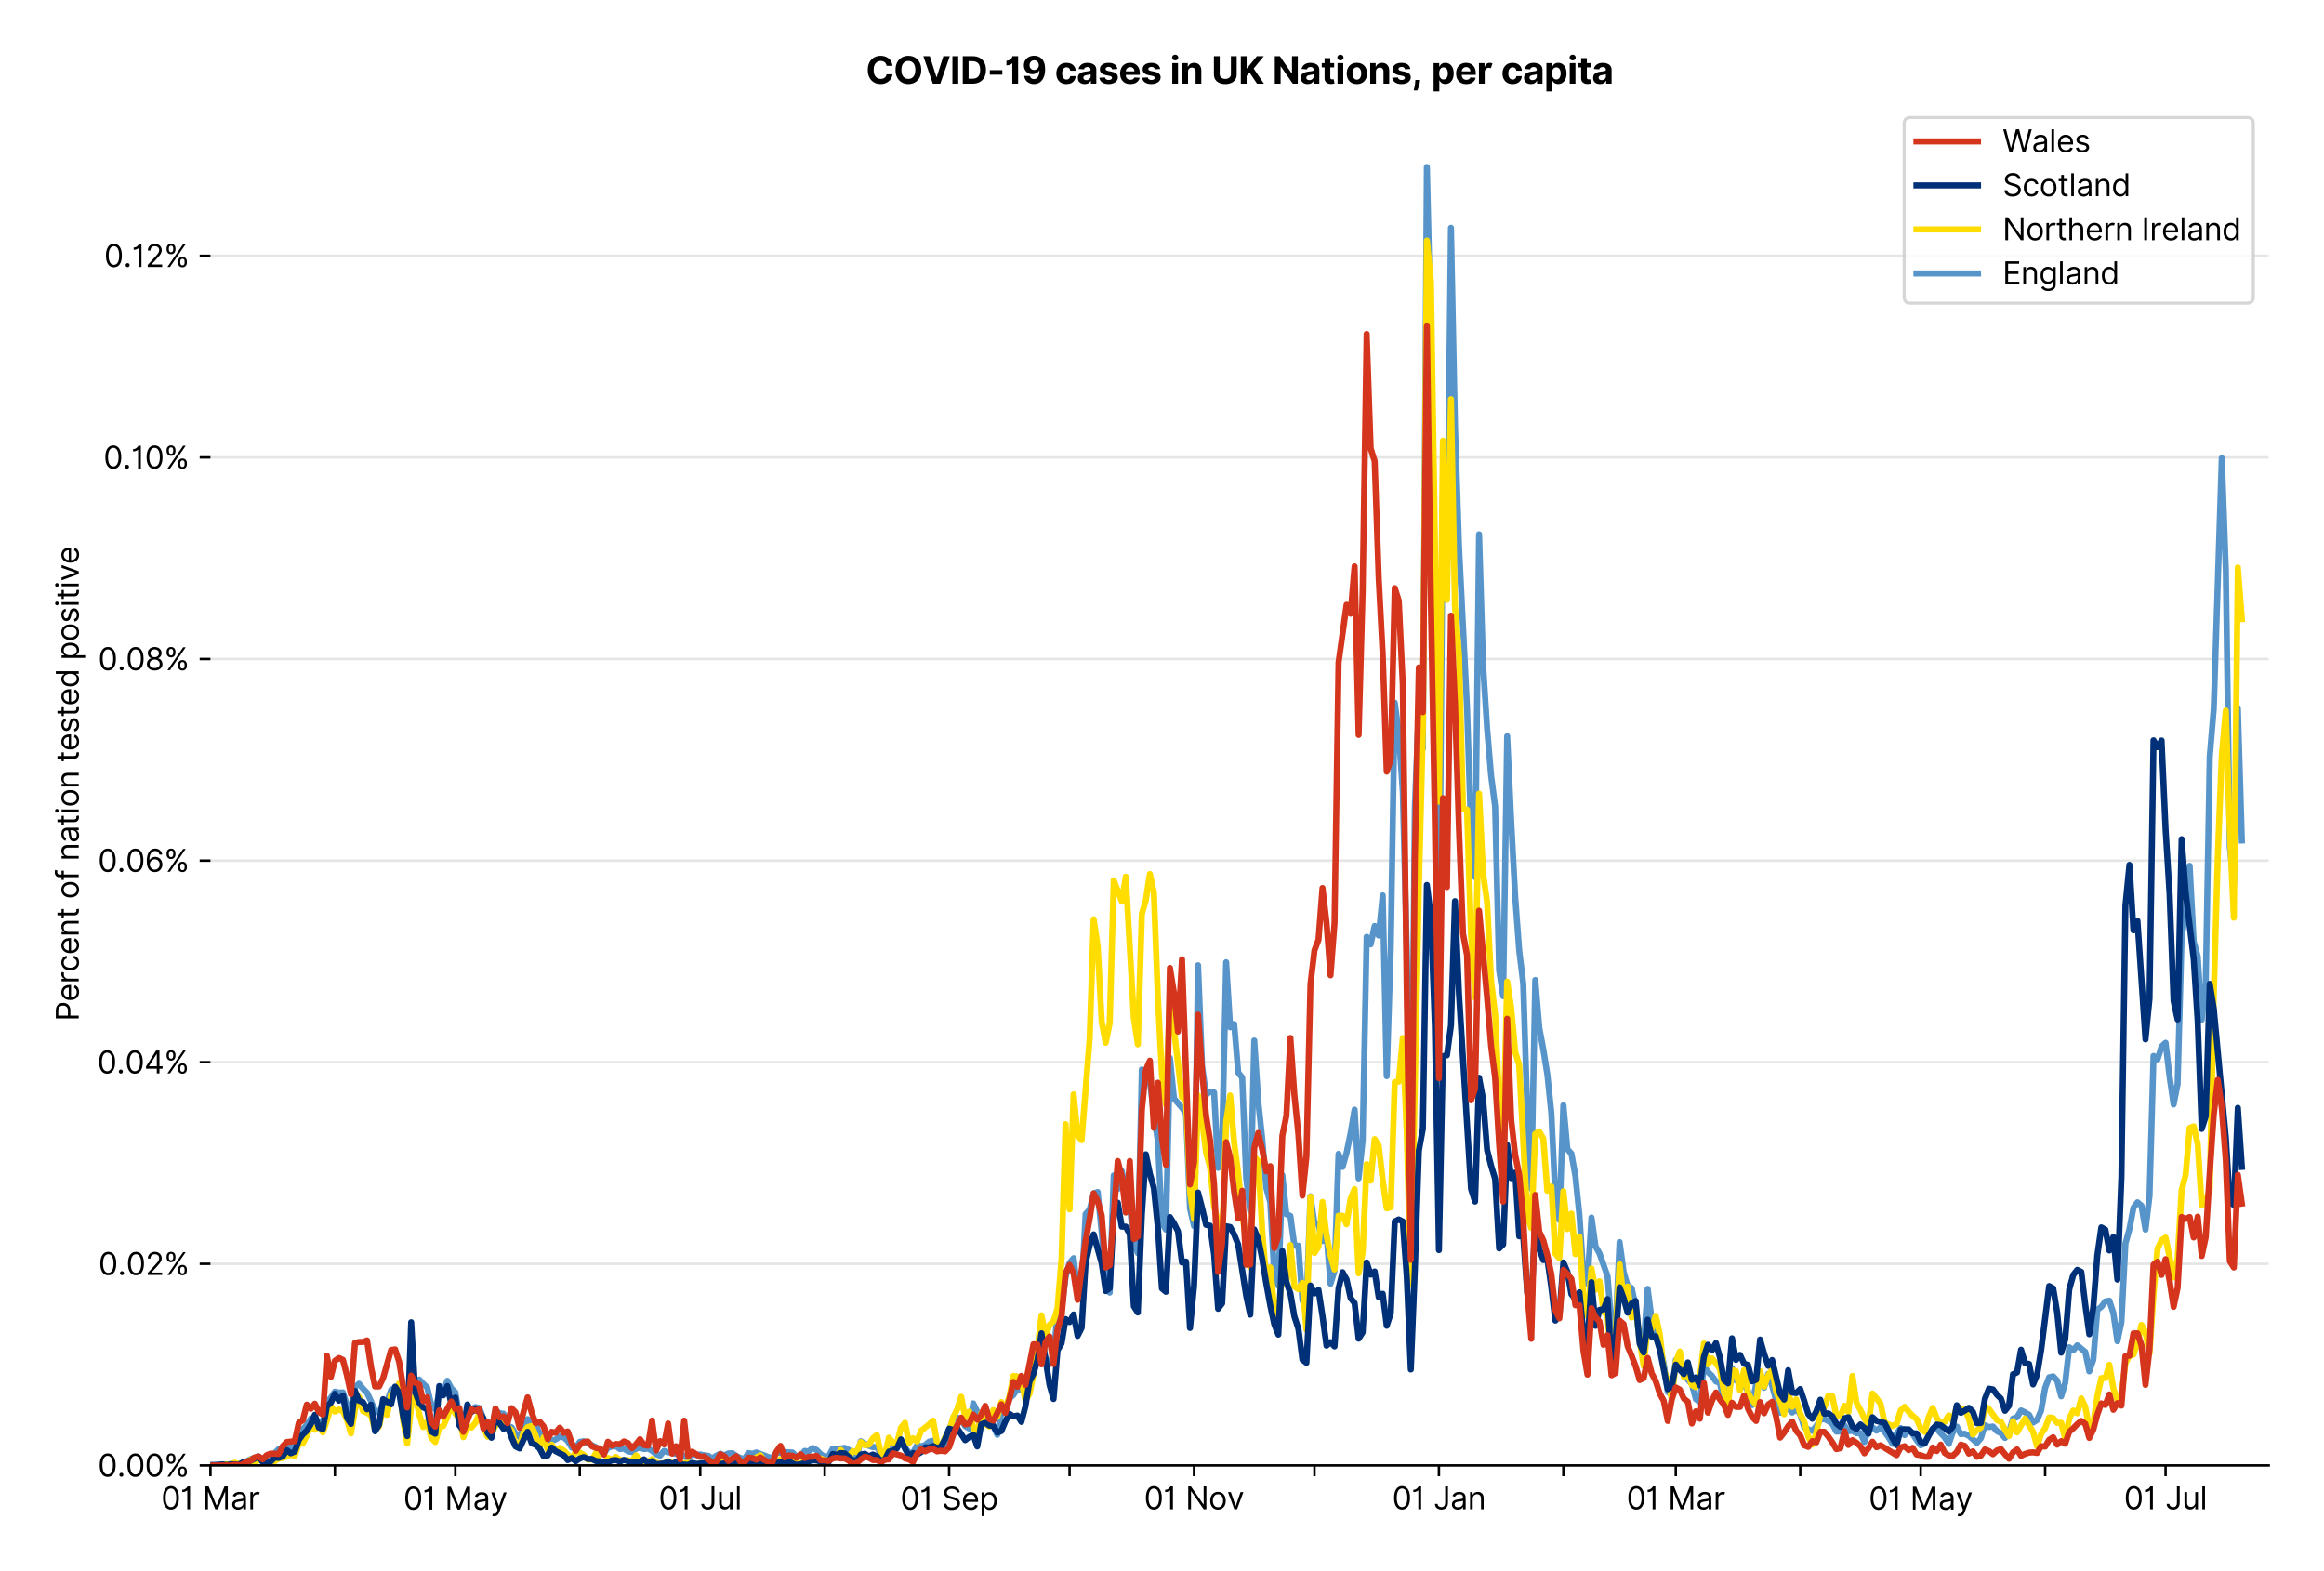 <?xml version="1.0" encoding="utf-8" standalone="no"?>
<!DOCTYPE svg PUBLIC "-//W3C//DTD SVG 1.1//EN"
  "http://www.w3.org/Graphics/SVG/1.1/DTD/svg11.dtd">
<svg version="1.1" viewBox="0 0 756.061 511.234" xmlns="http://www.w3.org/2000/svg" xmlns:xlink="http://www.w3.org/1999/xlink">
 <defs>
  <style type="text/css">*{stroke-linecap:butt;stroke-linejoin:round;}</style>
 </defs>
 <g id="figure_1">
  <g id="patch_1">
   <path d="M 0 511.234 
L 756.061 511.234 
L 756.061 0 
L 0 0 
z
" style="fill:#ffffff;"/>
  </g>
  <g id="axes_1">
   <g id="patch_2">
    <path d="M 68.461 476.745 
L 738.061 476.745 
L 738.061 33.225 
L 68.461 33.225 
z
" style="fill:#ffffff;"/>
   </g>
   <g id="matplotlib.axis_1">
    <g id="xtick_1">
     <g id="line2d_1">
      <defs>
       <path d="M 0 0 
L 0 3.5 
" id="ma160ba3891" style="stroke:#000000;stroke-width:0.8;"/>
      </defs>
      <g>
       <use style="stroke:#000000;stroke-width:0.8;" x="68.461" xlink:href="#ma160ba3891" y="476.745"/>
      </g>
     </g>
     <g id="text_1">
      <!-- 01 Mar -->
      <g transform="translate(52.424 491.018)scale(0.1 -0.1)">
       <defs>
        <path d="M 2000 -64 
Q 1230 -64 806 561 
Q 382 1186 382 2327 
Q 382 3459 809 4088 
Q 1236 4718 2000 4718 
Q 2764 4718 3191 4088 
Q 3618 3459 3618 2327 
Q 3618 1186 3194 561 
Q 2771 -64 2000 -64 
z
M 2000 436 
Q 2509 436 2791 927 
Q 3073 1418 3073 2327 
Q 3073 3234 2789 3730 
Q 2505 4227 2000 4227 
Q 1496 4227 1211 3730 
Q 927 3234 927 2327 
Q 927 1418 1210 927 
Q 1493 436 2000 436 
z
" id="Inter-Regular-30" transform="scale(0.016)"/>
        <path d="M 1973 4655 
L 1973 0 
L 1409 0 
L 1409 3836 
L 1373 3836 
Q 1341 3773 1209 3692 
Q 1077 3611 868 3551 
Q 659 3491 391 3491 
L 391 3964 
Q 661 3964 859 4061 
Q 1057 4159 1190 4291 
Q 1323 4423 1392 4529 
Q 1461 4636 1473 4655 
L 1973 4655 
z
" id="Inter-Regular-31" transform="scale(0.016)"/>
        <path id="Inter-Regular-20" transform="scale(0.016)"/>
        <path d="M 564 4655 
L 1236 4655 
L 2818 791 
L 2873 791 
L 4455 4655 
L 5127 4655 
L 5127 0 
L 4600 0 
L 4600 3536 
L 4555 3536 
L 3100 0 
L 2591 0 
L 1136 3536 
L 1091 3536 
L 1091 0 
L 564 0 
L 564 4655 
z
" id="Inter-Regular-4d" transform="scale(0.016)"/>
        <path d="M 1518 -82 
Q 1186 -82 916 44 
Q 646 170 486 410 
Q 327 650 327 991 
Q 327 1291 445 1478 
Q 564 1666 761 1773 
Q 959 1880 1199 1933 
Q 1439 1986 1682 2018 
Q 2000 2059 2199 2080 
Q 2398 2102 2490 2154 
Q 2582 2207 2582 2336 
L 2582 2355 
Q 2582 2691 2399 2877 
Q 2216 3064 1846 3064 
Q 1461 3064 1243 2895 
Q 1025 2727 936 2536 
L 427 2718 
Q 564 3036 792 3214 
Q 1021 3393 1292 3464 
Q 1564 3536 1827 3536 
Q 1996 3536 2215 3496 
Q 2434 3457 2640 3334 
Q 2846 3211 2982 2963 
Q 3118 2716 3118 2300 
L 3118 0 
L 2582 0 
L 2582 473 
L 2555 473 
Q 2500 359 2373 229 
Q 2246 100 2034 9 
Q 1823 -82 1518 -82 
z
M 1600 400 
Q 1918 400 2137 525 
Q 2357 650 2469 847 
Q 2582 1045 2582 1264 
L 2582 1755 
Q 2548 1714 2433 1681 
Q 2318 1648 2169 1624 
Q 2021 1600 1881 1583 
Q 1741 1566 1655 1555 
Q 1446 1527 1265 1467 
Q 1084 1407 974 1287 
Q 864 1168 864 964 
Q 864 684 1072 542 
Q 1280 400 1600 400 
z
" id="Inter-Regular-61" transform="scale(0.016)"/>
        <path d="M 491 0 
L 491 3491 
L 1009 3491 
L 1009 2964 
L 1046 2964 
Q 1139 3223 1389 3384 
Q 1639 3545 1955 3545 
Q 2100 3545 2209 3511 
Q 2318 3477 2400 3418 
L 2218 2964 
Q 2161 2993 2085 3010 
Q 2009 3027 1909 3027 
Q 1527 3027 1277 2794 
Q 1027 2561 1027 2209 
L 1027 0 
L 491 0 
z
" id="Inter-Regular-72" transform="scale(0.016)"/>
       </defs>
       <use xlink:href="#Inter-Regular-30"/>
       <use x="62.5" xlink:href="#Inter-Regular-31"/>
       <use x="106.676" xlink:href="#Inter-Regular-20"/>
       <use x="134.801" xlink:href="#Inter-Regular-4d"/>
       <use x="225.994" xlink:href="#Inter-Regular-61"/>
       <use x="282.386" xlink:href="#Inter-Regular-72"/>
      </g>
     </g>
    </g>
    <g id="xtick_2">
     <g id="line2d_2">
      <g>
       <use style="stroke:#000000;stroke-width:0.8;" x="108.949" xlink:href="#ma160ba3891" y="476.745"/>
      </g>
     </g>
    </g>
    <g id="xtick_3">
     <g id="line2d_3">
      <g>
       <use style="stroke:#000000;stroke-width:0.8;" x="148.132" xlink:href="#ma160ba3891" y="476.745"/>
      </g>
     </g>
     <g id="text_2">
      <!-- 01 May -->
      <g transform="translate(131.228 491.117)scale(0.1 -0.1)">
       <defs>
        <path d="M 818 -1355 
Q 682 -1355 575 -1333 
Q 468 -1311 427 -1291 
L 564 -818 
Q 857 -893 1053 -814 
Q 1250 -736 1391 -345 
L 1509 -18 
L 218 3491 
L 800 3491 
L 1764 709 
L 1800 709 
L 2764 3491 
L 3346 3491 
L 1846 -564 
Q 1550 -1355 818 -1355 
z
" id="Inter-Regular-79" transform="scale(0.016)"/>
       </defs>
       <use xlink:href="#Inter-Regular-30"/>
       <use x="62.5" xlink:href="#Inter-Regular-31"/>
       <use x="106.676" xlink:href="#Inter-Regular-20"/>
       <use x="134.801" xlink:href="#Inter-Regular-4d"/>
       <use x="225.994" xlink:href="#Inter-Regular-61"/>
       <use x="282.386" xlink:href="#Inter-Regular-79"/>
      </g>
     </g>
    </g>
    <g id="xtick_4">
     <g id="line2d_4">
      <g>
       <use style="stroke:#000000;stroke-width:0.8;" x="188.62" xlink:href="#ma160ba3891" y="476.745"/>
      </g>
     </g>
    </g>
    <g id="xtick_5">
     <g id="line2d_5">
      <g>
       <use style="stroke:#000000;stroke-width:0.8;" x="227.802" xlink:href="#ma160ba3891" y="476.745"/>
      </g>
     </g>
     <g id="text_3">
      <!-- 01 Jul -->
      <g transform="translate(214.258 491.018)scale(0.1 -0.1)">
       <defs>
        <path d="M 2346 4655 
L 2909 4655 
L 2909 1327 
Q 2909 657 2549 296 
Q 2189 -64 1582 -64 
Q 1200 -64 902 76 
Q 605 216 434 475 
Q 264 734 264 1091 
L 818 1091 
Q 818 795 1034 615 
Q 1250 436 1582 436 
Q 1948 436 2147 664 
Q 2346 893 2346 1327 
L 2346 4655 
z
" id="Inter-Regular-4a" transform="scale(0.016)"/>
        <path d="M 2691 1427 
L 2691 3491 
L 3227 3491 
L 3227 0 
L 2691 0 
L 2691 591 
L 2655 591 
Q 2532 325 2273 140 
Q 2014 -45 1618 -45 
Q 1127 -45 809 280 
Q 491 605 491 1273 
L 491 3491 
L 1027 3491 
L 1027 1309 
Q 1027 927 1242 700 
Q 1457 473 1791 473 
Q 1991 473 2199 575 
Q 2407 677 2549 888 
Q 2691 1100 2691 1427 
z
" id="Inter-Regular-75" transform="scale(0.016)"/>
        <path d="M 1027 4655 
L 1027 0 
L 491 0 
L 491 4655 
L 1027 4655 
z
" id="Inter-Regular-6c" transform="scale(0.016)"/>
       </defs>
       <use xlink:href="#Inter-Regular-30"/>
       <use x="62.5" xlink:href="#Inter-Regular-31"/>
       <use x="106.676" xlink:href="#Inter-Regular-20"/>
       <use x="134.801" xlink:href="#Inter-Regular-4a"/>
       <use x="189.063" xlink:href="#Inter-Regular-75"/>
       <use x="247.159" xlink:href="#Inter-Regular-6c"/>
      </g>
     </g>
    </g>
    <g id="xtick_6">
     <g id="line2d_6">
      <g>
       <use style="stroke:#000000;stroke-width:0.8;" x="268.29" xlink:href="#ma160ba3891" y="476.745"/>
      </g>
     </g>
    </g>
    <g id="xtick_7">
     <g id="line2d_7">
      <g>
       <use style="stroke:#000000;stroke-width:0.8;" x="308.779" xlink:href="#ma160ba3891" y="476.745"/>
      </g>
     </g>
     <g id="text_4">
      <!-- 01 Sep -->
      <g transform="translate(292.891 491.117)scale(0.1 -0.1)">
       <defs>
        <path d="M 3109 3491 
Q 3068 3836 2777 4027 
Q 2486 4218 2064 4218 
Q 1600 4218 1318 3999 
Q 1036 3780 1036 3445 
Q 1036 3195 1189 3042 
Q 1343 2889 1553 2803 
Q 1764 2718 1936 2673 
L 2409 2545 
Q 2591 2498 2815 2414 
Q 3039 2330 3244 2185 
Q 3450 2041 3584 1816 
Q 3718 1591 3718 1264 
Q 3718 886 3521 581 
Q 3325 277 2949 97 
Q 2573 -82 2036 -82 
Q 1286 -82 845 272 
Q 405 627 364 1200 
L 946 1200 
Q 968 936 1124 764 
Q 1280 593 1519 510 
Q 1759 427 2036 427 
Q 2359 427 2616 533 
Q 2873 639 3023 828 
Q 3173 1018 3173 1273 
Q 3173 1505 3043 1650 
Q 2914 1795 2702 1886 
Q 2491 1977 2246 2045 
L 1673 2209 
Q 1127 2366 809 2657 
Q 491 2948 491 3418 
Q 491 3809 703 4101 
Q 916 4393 1276 4555 
Q 1636 4718 2082 4718 
Q 2532 4718 2882 4558 
Q 3232 4398 3437 4120 
Q 3643 3843 3655 3491 
L 3109 3491 
z
" id="Inter-Regular-53" transform="scale(0.016)"/>
        <path d="M 1955 -73 
Q 1450 -73 1085 151 
Q 721 375 524 778 
Q 327 1182 327 1718 
Q 327 2255 524 2665 
Q 721 3075 1074 3305 
Q 1427 3536 1900 3536 
Q 2173 3536 2439 3445 
Q 2705 3355 2923 3151 
Q 3141 2948 3270 2614 
Q 3400 2280 3400 1791 
L 3400 1564 
L 866 1564 
Q 884 1005 1183 707 
Q 1482 409 1955 409 
Q 2271 409 2498 545 
Q 2725 682 2827 955 
L 3346 809 
Q 3223 414 2854 170 
Q 2486 -73 1955 -73 
z
M 866 2027 
L 2855 2027 
Q 2855 2470 2595 2762 
Q 2336 3055 1900 3055 
Q 1593 3055 1368 2911 
Q 1143 2768 1013 2533 
Q 884 2298 866 2027 
z
" id="Inter-Regular-65" transform="scale(0.016)"/>
        <path d="M 491 -1309 
L 491 3491 
L 1009 3491 
L 1009 2936 
L 1073 2936 
Q 1132 3027 1237 3169 
Q 1343 3311 1542 3423 
Q 1741 3536 2082 3536 
Q 2523 3536 2859 3315 
Q 3196 3095 3384 2690 
Q 3573 2286 3573 1736 
Q 3573 1182 3384 776 
Q 3196 370 2861 148 
Q 2527 -73 2091 -73 
Q 1755 -73 1552 39 
Q 1350 152 1241 296 
Q 1132 441 1073 536 
L 1027 536 
L 1027 -1309 
L 491 -1309 
z
M 1018 1745 
Q 1018 1152 1276 780 
Q 1534 409 2018 409 
Q 2355 409 2581 587 
Q 2807 766 2921 1069 
Q 3036 1373 3036 1745 
Q 3036 2114 2923 2410 
Q 2811 2707 2585 2881 
Q 2359 3055 2018 3055 
Q 1527 3055 1272 2693 
Q 1018 2332 1018 1745 
z
" id="Inter-Regular-70" transform="scale(0.016)"/>
       </defs>
       <use xlink:href="#Inter-Regular-30"/>
       <use x="62.5" xlink:href="#Inter-Regular-31"/>
       <use x="106.676" xlink:href="#Inter-Regular-20"/>
       <use x="134.801" xlink:href="#Inter-Regular-53"/>
       <use x="198.58" xlink:href="#Inter-Regular-65"/>
       <use x="256.818" xlink:href="#Inter-Regular-70"/>
      </g>
     </g>
    </g>
    <g id="xtick_8">
     <g id="line2d_8">
      <g>
       <use style="stroke:#000000;stroke-width:0.8;" x="347.961" xlink:href="#ma160ba3891" y="476.745"/>
      </g>
     </g>
    </g>
    <g id="xtick_9">
     <g id="line2d_9">
      <g>
       <use style="stroke:#000000;stroke-width:0.8;" x="388.449" xlink:href="#ma160ba3891" y="476.745"/>
      </g>
     </g>
     <g id="text_5">
      <!-- 01 Nov -->
      <g transform="translate(372.178 491.018)scale(0.1 -0.1)">
       <defs>
        <path d="M 4255 4655 
L 4255 0 
L 3709 0 
L 1173 3655 
L 1127 3655 
L 1127 0 
L 564 0 
L 564 4655 
L 1109 4655 
L 3655 991 
L 3700 991 
L 3700 4655 
L 4255 4655 
z
" id="Inter-Regular-4e" transform="scale(0.016)"/>
        <path d="M 1909 -73 
Q 1436 -73 1080 152 
Q 725 377 526 781 
Q 327 1186 327 1727 
Q 327 2273 526 2679 
Q 725 3086 1080 3311 
Q 1436 3536 1909 3536 
Q 2382 3536 2737 3311 
Q 3093 3086 3292 2679 
Q 3491 2273 3491 1727 
Q 3491 1186 3292 781 
Q 3093 377 2737 152 
Q 2382 -73 1909 -73 
z
M 1909 409 
Q 2268 409 2500 593 
Q 2732 777 2843 1077 
Q 2955 1377 2955 1727 
Q 2955 2077 2843 2379 
Q 2732 2682 2500 2868 
Q 2268 3055 1909 3055 
Q 1550 3055 1318 2868 
Q 1086 2682 975 2379 
Q 864 2077 864 1727 
Q 864 1377 975 1077 
Q 1086 777 1318 593 
Q 1550 409 1909 409 
z
" id="Inter-Regular-6f" transform="scale(0.016)"/>
        <path d="M 3346 3491 
L 2055 0 
L 1509 0 
L 218 3491 
L 800 3491 
L 1764 709 
L 1800 709 
L 2764 3491 
L 3346 3491 
z
" id="Inter-Regular-76" transform="scale(0.016)"/>
       </defs>
       <use xlink:href="#Inter-Regular-30"/>
       <use x="62.5" xlink:href="#Inter-Regular-31"/>
       <use x="106.676" xlink:href="#Inter-Regular-20"/>
       <use x="134.801" xlink:href="#Inter-Regular-4e"/>
       <use x="210.085" xlink:href="#Inter-Regular-6f"/>
       <use x="269.744" xlink:href="#Inter-Regular-76"/>
      </g>
     </g>
    </g>
    <g id="xtick_10">
     <g id="line2d_10">
      <g>
       <use style="stroke:#000000;stroke-width:0.8;" x="427.632" xlink:href="#ma160ba3891" y="476.745"/>
      </g>
     </g>
    </g>
    <g id="xtick_11">
     <g id="line2d_11">
      <g>
       <use style="stroke:#000000;stroke-width:0.8;" x="468.12" xlink:href="#ma160ba3891" y="476.745"/>
      </g>
     </g>
     <g id="text_6">
      <!-- 01 Jan -->
      <g transform="translate(452.921 491.018)scale(0.1 -0.1)">
       <defs>
        <path d="M 1027 2100 
L 1027 0 
L 491 0 
L 491 3491 
L 1009 3491 
L 1009 2945 
L 1055 2945 
Q 1177 3211 1427 3373 
Q 1677 3536 2073 3536 
Q 2602 3536 2928 3211 
Q 3255 2886 3255 2218 
L 3255 0 
L 2718 0 
L 2718 2182 
Q 2718 2593 2504 2824 
Q 2291 3055 1918 3055 
Q 1534 3055 1280 2806 
Q 1027 2557 1027 2100 
z
" id="Inter-Regular-6e" transform="scale(0.016)"/>
       </defs>
       <use xlink:href="#Inter-Regular-30"/>
       <use x="62.5" xlink:href="#Inter-Regular-31"/>
       <use x="106.676" xlink:href="#Inter-Regular-20"/>
       <use x="134.801" xlink:href="#Inter-Regular-4a"/>
       <use x="189.063" xlink:href="#Inter-Regular-61"/>
       <use x="245.455" xlink:href="#Inter-Regular-6e"/>
      </g>
     </g>
    </g>
    <g id="xtick_12">
     <g id="line2d_12">
      <g>
       <use style="stroke:#000000;stroke-width:0.8;" x="508.608" xlink:href="#ma160ba3891" y="476.745"/>
      </g>
     </g>
    </g>
    <g id="xtick_13">
     <g id="line2d_13">
      <g>
       <use style="stroke:#000000;stroke-width:0.8;" x="545.178" xlink:href="#ma160ba3891" y="476.745"/>
      </g>
     </g>
     <g id="text_7">
      <!-- 01 Mar -->
      <g transform="translate(529.142 491.018)scale(0.1 -0.1)">
       <use xlink:href="#Inter-Regular-30"/>
       <use x="62.5" xlink:href="#Inter-Regular-31"/>
       <use x="106.676" xlink:href="#Inter-Regular-20"/>
       <use x="134.801" xlink:href="#Inter-Regular-4d"/>
       <use x="225.994" xlink:href="#Inter-Regular-61"/>
       <use x="282.386" xlink:href="#Inter-Regular-72"/>
      </g>
     </g>
    </g>
    <g id="xtick_14">
     <g id="line2d_14">
      <g>
       <use style="stroke:#000000;stroke-width:0.8;" x="585.667" xlink:href="#ma160ba3891" y="476.745"/>
      </g>
     </g>
    </g>
    <g id="xtick_15">
     <g id="line2d_15">
      <g>
       <use style="stroke:#000000;stroke-width:0.8;" x="624.849" xlink:href="#ma160ba3891" y="476.745"/>
      </g>
     </g>
     <g id="text_8">
      <!-- 01 May -->
      <g transform="translate(607.946 491.117)scale(0.1 -0.1)">
       <use xlink:href="#Inter-Regular-30"/>
       <use x="62.5" xlink:href="#Inter-Regular-31"/>
       <use x="106.676" xlink:href="#Inter-Regular-20"/>
       <use x="134.801" xlink:href="#Inter-Regular-4d"/>
       <use x="225.994" xlink:href="#Inter-Regular-61"/>
       <use x="282.386" xlink:href="#Inter-Regular-79"/>
      </g>
     </g>
    </g>
    <g id="xtick_16">
     <g id="line2d_16">
      <g>
       <use style="stroke:#000000;stroke-width:0.8;" x="665.337" xlink:href="#ma160ba3891" y="476.745"/>
      </g>
     </g>
    </g>
    <g id="xtick_17">
     <g id="line2d_17">
      <g>
       <use style="stroke:#000000;stroke-width:0.8;" x="704.52" xlink:href="#ma160ba3891" y="476.745"/>
      </g>
     </g>
     <g id="text_9">
      <!-- 01 Jul -->
      <g transform="translate(690.976 491.018)scale(0.1 -0.1)">
       <use xlink:href="#Inter-Regular-30"/>
       <use x="62.5" xlink:href="#Inter-Regular-31"/>
       <use x="106.676" xlink:href="#Inter-Regular-20"/>
       <use x="134.801" xlink:href="#Inter-Regular-4a"/>
       <use x="189.063" xlink:href="#Inter-Regular-75"/>
       <use x="247.159" xlink:href="#Inter-Regular-6c"/>
      </g>
     </g>
    </g>
   </g>
   <g id="matplotlib.axis_2">
    <g id="ytick_1">
     <g id="line2d_18">
      <path clip-path="url(#pf3a2eadf44)" d="M 68.461 476.745 
L 738.061 476.745 
" style="fill:none;stroke:#e5e5e5;stroke-linecap:square;stroke-width:0.8;"/>
     </g>
     <g id="line2d_19">
      <defs>
       <path d="M 0 0 
L -3.5 0 
" id="m22816af258" style="stroke:#000000;stroke-width:0.8;"/>
      </defs>
      <g>
       <use style="stroke:#000000;stroke-width:0.8;" x="68.461" xlink:href="#m22816af258" y="476.745"/>
      </g>
     </g>
     <g id="text_10">
      <!-- 0.00% -->
      <g transform="translate(31.83 480.382)scale(0.1 -0.1)">
       <defs>
        <path d="M 882 -36 
Q 714 -36 593 84 
Q 473 205 473 373 
Q 473 541 593 661 
Q 714 782 882 782 
Q 1050 782 1170 661 
Q 1291 541 1291 373 
Q 1291 205 1170 84 
Q 1050 -36 882 -36 
z
" id="Inter-Regular-2e" transform="scale(0.016)"/>
        <path d="M 2855 873 
L 2855 1118 
Q 2855 1373 2960 1585 
Q 3066 1798 3269 1926 
Q 3473 2055 3764 2055 
Q 4059 2055 4259 1926 
Q 4459 1798 4561 1585 
Q 4664 1373 4664 1118 
L 4664 873 
Q 4664 618 4560 405 
Q 4457 193 4256 64 
Q 4055 -64 3764 -64 
Q 3468 -64 3266 64 
Q 3064 193 2959 405 
Q 2855 618 2855 873 
z
M 536 3536 
L 536 3782 
Q 536 4036 642 4248 
Q 748 4461 951 4589 
Q 1155 4718 1446 4718 
Q 1741 4718 1941 4589 
Q 2141 4461 2243 4248 
Q 2346 4036 2346 3782 
L 2346 3536 
Q 2346 3282 2242 3069 
Q 2139 2857 1937 2728 
Q 1736 2600 1446 2600 
Q 1150 2600 948 2728 
Q 746 2857 641 3069 
Q 536 3282 536 3536 
z
M 709 0 
L 3909 4655 
L 4427 4655 
L 1227 0 
L 709 0 
z
M 3318 1118 
L 3318 873 
Q 3318 661 3418 494 
Q 3518 327 3764 327 
Q 4002 327 4101 494 
Q 4200 661 4200 873 
L 4200 1118 
Q 4200 1330 4104 1497 
Q 4009 1664 3764 1664 
Q 3525 1664 3421 1497 
Q 3318 1330 3318 1118 
z
M 1000 3782 
L 1000 3536 
Q 1000 3325 1100 3158 
Q 1200 2991 1446 2991 
Q 1684 2991 1783 3158 
Q 1882 3325 1882 3536 
L 1882 3782 
Q 1882 3993 1786 4160 
Q 1691 4327 1446 4327 
Q 1207 4327 1103 4160 
Q 1000 3993 1000 3782 
z
" id="Inter-Regular-25" transform="scale(0.016)"/>
       </defs>
       <use xlink:href="#Inter-Regular-30"/>
       <use x="62.5" xlink:href="#Inter-Regular-2e"/>
       <use x="90.057" xlink:href="#Inter-Regular-30"/>
       <use x="152.557" xlink:href="#Inter-Regular-30"/>
       <use x="215.057" xlink:href="#Inter-Regular-25"/>
      </g>
     </g>
    </g>
    <g id="ytick_2">
     <g id="line2d_20">
      <path clip-path="url(#pf3a2eadf44)" d="M 68.461 411.158 
L 738.061 411.158 
" style="fill:none;stroke:#e5e5e5;stroke-linecap:square;stroke-width:0.8;"/>
     </g>
     <g id="line2d_21">
      <g>
       <use style="stroke:#000000;stroke-width:0.8;" x="68.461" xlink:href="#m22816af258" y="411.158"/>
      </g>
     </g>
     <g id="text_11">
      <!-- 0.02% -->
      <g transform="translate(32.028 414.795)scale(0.1 -0.1)">
       <defs>
        <path d="M 482 0 
L 482 409 
L 2018 2091 
Q 2289 2386 2464 2605 
Q 2639 2825 2724 3019 
Q 2809 3214 2809 3427 
Q 2809 3795 2553 4011 
Q 2298 4227 1918 4227 
Q 1514 4227 1275 3985 
Q 1036 3743 1036 3345 
L 500 3345 
Q 500 3755 688 4064 
Q 877 4373 1203 4545 
Q 1530 4718 1936 4718 
Q 2346 4718 2661 4545 
Q 2977 4373 3156 4079 
Q 3336 3786 3336 3427 
Q 3336 3170 3244 2926 
Q 3152 2682 2926 2383 
Q 2700 2084 2300 1655 
L 1255 536 
L 1255 500 
L 3418 500 
L 3418 0 
L 482 0 
z
" id="Inter-Regular-32" transform="scale(0.016)"/>
       </defs>
       <use xlink:href="#Inter-Regular-30"/>
       <use x="62.5" xlink:href="#Inter-Regular-2e"/>
       <use x="90.057" xlink:href="#Inter-Regular-30"/>
       <use x="152.557" xlink:href="#Inter-Regular-32"/>
       <use x="213.068" xlink:href="#Inter-Regular-25"/>
      </g>
     </g>
    </g>
    <g id="ytick_3">
     <g id="line2d_22">
      <path clip-path="url(#pf3a2eadf44)" d="M 68.461 345.571 
L 738.061 345.571 
" style="fill:none;stroke:#e5e5e5;stroke-linecap:square;stroke-width:0.8;"/>
     </g>
     <g id="line2d_23">
      <g>
       <use style="stroke:#000000;stroke-width:0.8;" x="68.461" xlink:href="#m22816af258" y="345.571"/>
      </g>
     </g>
     <g id="text_12">
      <!-- 0.04% -->
      <g transform="translate(31.659 349.208)scale(0.1 -0.1)">
       <defs>
        <path d="M 373 955 
L 373 1418 
L 2418 4655 
L 3100 4655 
L 3100 1455 
L 3736 1455 
L 3736 955 
L 3100 955 
L 3100 0 
L 2564 0 
L 2564 955 
L 373 955 
z
M 2564 1455 
L 2564 3936 
L 2527 3936 
L 982 1491 
L 982 1455 
L 2564 1455 
z
" id="Inter-Regular-34" transform="scale(0.016)"/>
       </defs>
       <use xlink:href="#Inter-Regular-30"/>
       <use x="62.5" xlink:href="#Inter-Regular-2e"/>
       <use x="90.057" xlink:href="#Inter-Regular-30"/>
       <use x="152.557" xlink:href="#Inter-Regular-34"/>
       <use x="216.761" xlink:href="#Inter-Regular-25"/>
      </g>
     </g>
    </g>
    <g id="ytick_4">
     <g id="line2d_24">
      <path clip-path="url(#pf3a2eadf44)" d="M 68.461 279.984 
L 738.061 279.984 
" style="fill:none;stroke:#e5e5e5;stroke-linecap:square;stroke-width:0.8;"/>
     </g>
     <g id="line2d_25">
      <g>
       <use style="stroke:#000000;stroke-width:0.8;" x="68.461" xlink:href="#m22816af258" y="279.984"/>
      </g>
     </g>
     <g id="text_13">
      <!-- 0.06% -->
      <g transform="translate(31.844 283.621)scale(0.1 -0.1)">
       <defs>
        <path d="M 2027 -64 
Q 1741 -59 1454 45 
Q 1168 150 932 399 
Q 696 648 552 1074 
Q 409 1500 409 2145 
Q 409 3386 861 4056 
Q 1314 4727 2100 4727 
Q 2686 4727 3073 4384 
Q 3461 4041 3546 3491 
L 2991 3491 
Q 2914 3811 2691 4019 
Q 2468 4227 2100 4227 
Q 1559 4227 1249 3755 
Q 939 3284 936 2427 
L 973 2427 
Q 1164 2716 1461 2880 
Q 1759 3045 2118 3045 
Q 2518 3045 2850 2846 
Q 3182 2648 3382 2299 
Q 3582 1950 3582 1500 
Q 3582 1068 3389 710 
Q 3196 352 2847 142 
Q 2498 -68 2027 -64 
z
M 2027 436 
Q 2314 436 2542 579 
Q 2771 723 2903 964 
Q 3036 1205 3036 1500 
Q 3036 1789 2908 2026 
Q 2780 2264 2556 2404 
Q 2332 2545 2046 2545 
Q 1757 2545 1525 2397 
Q 1293 2250 1157 2010 
Q 1021 1770 1018 1491 
Q 1018 1214 1149 973 
Q 1280 732 1508 584 
Q 1736 436 2027 436 
z
" id="Inter-Regular-36" transform="scale(0.016)"/>
       </defs>
       <use xlink:href="#Inter-Regular-30"/>
       <use x="62.5" xlink:href="#Inter-Regular-2e"/>
       <use x="90.057" xlink:href="#Inter-Regular-30"/>
       <use x="152.557" xlink:href="#Inter-Regular-36"/>
       <use x="214.915" xlink:href="#Inter-Regular-25"/>
      </g>
     </g>
    </g>
    <g id="ytick_5">
     <g id="line2d_26">
      <path clip-path="url(#pf3a2eadf44)" d="M 68.461 214.397 
L 738.061 214.397 
" style="fill:none;stroke:#e5e5e5;stroke-linecap:square;stroke-width:0.8;"/>
     </g>
     <g id="line2d_27">
      <g>
       <use style="stroke:#000000;stroke-width:0.8;" x="68.461" xlink:href="#m22816af258" y="214.397"/>
      </g>
     </g>
     <g id="text_14">
      <!-- 0.08% -->
      <g transform="translate(31.914 218.034)scale(0.1 -0.1)">
       <defs>
        <path d="M 1973 -64 
Q 1505 -64 1147 103 
Q 789 270 589 564 
Q 389 859 391 1236 
Q 389 1532 507 1783 
Q 625 2034 830 2203 
Q 1036 2373 1291 2418 
L 1291 2445 
Q 957 2532 759 2821 
Q 561 3111 564 3482 
Q 561 3836 743 4115 
Q 925 4395 1244 4556 
Q 1564 4718 1973 4718 
Q 2377 4718 2695 4556 
Q 3014 4395 3197 4115 
Q 3380 3836 3382 3482 
Q 3380 3111 3181 2821 
Q 2982 2532 2655 2445 
L 2655 2418 
Q 2907 2373 3109 2203 
Q 3311 2034 3431 1783 
Q 3552 1532 3555 1236 
Q 3552 859 3351 564 
Q 3150 270 2794 103 
Q 2439 -64 1973 -64 
z
M 1973 436 
Q 2446 436 2722 662 
Q 2998 889 3000 1264 
Q 2998 1527 2864 1729 
Q 2730 1932 2499 2048 
Q 2268 2164 1973 2164 
Q 1675 2164 1442 2048 
Q 1209 1932 1076 1729 
Q 943 1527 946 1264 
Q 943 889 1218 662 
Q 1493 436 1973 436 
z
M 1973 2645 
Q 2348 2645 2591 2864 
Q 2834 3084 2836 3445 
Q 2834 3800 2596 4013 
Q 2359 4227 1973 4227 
Q 1582 4227 1344 4013 
Q 1107 3800 1109 3445 
Q 1107 3084 1349 2864 
Q 1591 2645 1973 2645 
z
" id="Inter-Regular-38" transform="scale(0.016)"/>
       </defs>
       <use xlink:href="#Inter-Regular-30"/>
       <use x="62.5" xlink:href="#Inter-Regular-2e"/>
       <use x="90.057" xlink:href="#Inter-Regular-30"/>
       <use x="152.557" xlink:href="#Inter-Regular-38"/>
       <use x="214.205" xlink:href="#Inter-Regular-25"/>
      </g>
     </g>
    </g>
    <g id="ytick_6">
     <g id="line2d_28">
      <path clip-path="url(#pf3a2eadf44)" d="M 68.461 148.81 
L 738.061 148.81 
" style="fill:none;stroke:#e5e5e5;stroke-linecap:square;stroke-width:0.8;"/>
     </g>
     <g id="line2d_29">
      <g>
       <use style="stroke:#000000;stroke-width:0.8;" x="68.461" xlink:href="#m22816af258" y="148.81"/>
      </g>
     </g>
     <g id="text_15">
      <!-- 0.10% -->
      <g transform="translate(33.663 152.447)scale(0.1 -0.1)">
       <use xlink:href="#Inter-Regular-30"/>
       <use x="62.5" xlink:href="#Inter-Regular-2e"/>
       <use x="90.057" xlink:href="#Inter-Regular-31"/>
       <use x="134.233" xlink:href="#Inter-Regular-30"/>
       <use x="196.733" xlink:href="#Inter-Regular-25"/>
      </g>
     </g>
    </g>
    <g id="ytick_7">
     <g id="line2d_30">
      <path clip-path="url(#pf3a2eadf44)" d="M 68.461 83.223 
L 738.061 83.223 
" style="fill:none;stroke:#e5e5e5;stroke-linecap:square;stroke-width:0.8;"/>
     </g>
     <g id="line2d_31">
      <g>
       <use style="stroke:#000000;stroke-width:0.8;" x="68.461" xlink:href="#m22816af258" y="83.223"/>
      </g>
     </g>
     <g id="text_16">
      <!-- 0.12% -->
      <g transform="translate(33.861 86.86)scale(0.1 -0.1)">
       <use xlink:href="#Inter-Regular-30"/>
       <use x="62.5" xlink:href="#Inter-Regular-2e"/>
       <use x="90.057" xlink:href="#Inter-Regular-31"/>
       <use x="134.233" xlink:href="#Inter-Regular-32"/>
       <use x="194.744" xlink:href="#Inter-Regular-25"/>
      </g>
     </g>
    </g>
    <g id="text_17">
     <!-- Percent of nation tested positive -->
     <g transform="translate(25.614 332.215)rotate(-90)scale(0.1 -0.1)">
      <defs>
       <path d="M 564 0 
L 564 4655 
L 2136 4655 
Q 2684 4655 3033 4458 
Q 3382 4261 3550 3927 
Q 3718 3593 3718 3182 
Q 3718 2770 3551 2434 
Q 3384 2098 3036 1899 
Q 2689 1700 2146 1700 
L 1127 1700 
L 1127 0 
L 564 0 
z
M 1127 2200 
L 2127 2200 
Q 2689 2200 2926 2482 
Q 3164 2764 3164 3182 
Q 3164 3602 2925 3878 
Q 2686 4155 2118 4155 
L 1127 4155 
L 1127 2200 
z
" id="Inter-Regular-50" transform="scale(0.016)"/>
       <path d="M 1909 -73 
Q 1418 -73 1063 159 
Q 709 391 518 798 
Q 327 1205 327 1727 
Q 327 2259 524 2667 
Q 721 3075 1074 3305 
Q 1427 3536 1900 3536 
Q 2268 3536 2563 3400 
Q 2859 3264 3047 3018 
Q 3236 2773 3282 2445 
L 2746 2445 
Q 2684 2684 2474 2869 
Q 2264 3055 1909 3055 
Q 1439 3055 1151 2697 
Q 864 2339 864 1745 
Q 864 1139 1148 774 
Q 1432 409 1909 409 
Q 2223 409 2447 570 
Q 2671 732 2746 1018 
L 3282 1018 
Q 3236 709 3058 462 
Q 2880 216 2588 71 
Q 2296 -73 1909 -73 
z
" id="Inter-Regular-63" transform="scale(0.016)"/>
       <path d="M 2009 3491 
L 2009 3036 
L 1264 3036 
L 1264 1000 
Q 1264 773 1331 660 
Q 1398 548 1503 510 
Q 1609 473 1727 473 
Q 1816 473 1873 483 
Q 1930 493 1964 500 
L 2073 18 
Q 2018 -2 1920 -23 
Q 1823 -45 1673 -45 
Q 1446 -45 1228 52 
Q 1011 150 869 350 
Q 727 550 727 855 
L 727 3036 
L 200 3036 
L 200 3491 
L 727 3491 
L 727 4327 
L 1264 4327 
L 1264 3491 
L 2009 3491 
z
" id="Inter-Regular-74" transform="scale(0.016)"/>
       <path d="M 2046 3491 
L 2046 3036 
L 1264 3036 
L 1264 0 
L 727 0 
L 727 3036 
L 164 3036 
L 164 3491 
L 727 3491 
L 727 3973 
Q 727 4273 868 4473 
Q 1009 4673 1234 4773 
Q 1459 4873 1709 4873 
Q 1907 4873 2032 4841 
Q 2157 4809 2218 4782 
L 2064 4318 
Q 2023 4332 1951 4352 
Q 1880 4373 1764 4373 
Q 1498 4373 1381 4239 
Q 1264 4105 1264 3845 
L 1264 3491 
L 2046 3491 
z
" id="Inter-Regular-66" transform="scale(0.016)"/>
       <path d="M 491 0 
L 491 3491 
L 1027 3491 
L 1027 0 
L 491 0 
z
M 764 4073 
Q 607 4073 494 4179 
Q 382 4286 382 4436 
Q 382 4586 494 4693 
Q 607 4800 764 4800 
Q 921 4800 1033 4693 
Q 1146 4586 1146 4436 
Q 1146 4286 1033 4179 
Q 921 4073 764 4073 
z
" id="Inter-Regular-69" transform="scale(0.016)"/>
       <path d="M 2964 2709 
L 2482 2573 
Q 2411 2755 2245 2914 
Q 2080 3073 1727 3073 
Q 1407 3073 1194 2926 
Q 982 2780 982 2555 
Q 982 2355 1127 2239 
Q 1273 2123 1582 2045 
L 2100 1918 
Q 3027 1691 3027 973 
Q 3027 673 2855 436 
Q 2684 200 2377 63 
Q 2071 -73 1664 -73 
Q 1130 -73 780 159 
Q 430 391 336 836 
L 846 964 
Q 989 400 1655 400 
Q 2030 400 2251 560 
Q 2473 720 2473 945 
Q 2473 1316 1955 1436 
L 1373 1573 
Q 893 1686 669 1926 
Q 446 2166 446 2527 
Q 446 2823 613 3050 
Q 780 3277 1069 3406 
Q 1359 3536 1727 3536 
Q 2246 3536 2542 3309 
Q 2839 3082 2964 2709 
z
" id="Inter-Regular-73" transform="scale(0.016)"/>
       <path d="M 1809 -73 
Q 1373 -73 1039 148 
Q 705 370 516 776 
Q 327 1182 327 1736 
Q 327 2286 516 2690 
Q 705 3095 1041 3315 
Q 1377 3536 1818 3536 
Q 2159 3536 2358 3423 
Q 2557 3311 2662 3169 
Q 2768 3027 2827 2936 
L 2873 2936 
L 2873 4655 
L 3409 4655 
L 3409 0 
L 2891 0 
L 2891 536 
L 2827 536 
Q 2768 441 2659 296 
Q 2550 152 2348 39 
Q 2146 -73 1809 -73 
z
M 1882 409 
Q 2366 409 2624 780 
Q 2882 1152 2882 1745 
Q 2882 2332 2627 2693 
Q 2373 3055 1882 3055 
Q 1541 3055 1315 2881 
Q 1089 2707 976 2410 
Q 864 2114 864 1745 
Q 864 1373 978 1069 
Q 1093 766 1319 587 
Q 1546 409 1882 409 
z
" id="Inter-Regular-64" transform="scale(0.016)"/>
      </defs>
      <use xlink:href="#Inter-Regular-50"/>
      <use x="63.494" xlink:href="#Inter-Regular-65"/>
      <use x="121.733" xlink:href="#Inter-Regular-72"/>
      <use x="160.085" xlink:href="#Inter-Regular-63"/>
      <use x="215.909" xlink:href="#Inter-Regular-65"/>
      <use x="274.148" xlink:href="#Inter-Regular-6e"/>
      <use x="332.671" xlink:href="#Inter-Regular-74"/>
      <use x="369.034" xlink:href="#Inter-Regular-20"/>
      <use x="397.159" xlink:href="#Inter-Regular-6f"/>
      <use x="456.818" xlink:href="#Inter-Regular-66"/>
      <use x="492.898" xlink:href="#Inter-Regular-20"/>
      <use x="521.023" xlink:href="#Inter-Regular-6e"/>
      <use x="579.546" xlink:href="#Inter-Regular-61"/>
      <use x="635.938" xlink:href="#Inter-Regular-74"/>
      <use x="672.301" xlink:href="#Inter-Regular-69"/>
      <use x="696.023" xlink:href="#Inter-Regular-6f"/>
      <use x="755.682" xlink:href="#Inter-Regular-6e"/>
      <use x="814.205" xlink:href="#Inter-Regular-20"/>
      <use x="842.33" xlink:href="#Inter-Regular-74"/>
      <use x="878.693" xlink:href="#Inter-Regular-65"/>
      <use x="936.932" xlink:href="#Inter-Regular-73"/>
      <use x="989.205" xlink:href="#Inter-Regular-74"/>
      <use x="1025.568" xlink:href="#Inter-Regular-65"/>
      <use x="1083.807" xlink:href="#Inter-Regular-64"/>
      <use x="1145.881" xlink:href="#Inter-Regular-20"/>
      <use x="1174.006" xlink:href="#Inter-Regular-70"/>
      <use x="1234.943" xlink:href="#Inter-Regular-6f"/>
      <use x="1294.602" xlink:href="#Inter-Regular-73"/>
      <use x="1346.875" xlink:href="#Inter-Regular-69"/>
      <use x="1370.597" xlink:href="#Inter-Regular-74"/>
      <use x="1406.96" xlink:href="#Inter-Regular-69"/>
      <use x="1430.682" xlink:href="#Inter-Regular-76"/>
      <use x="1486.364" xlink:href="#Inter-Regular-65"/>
     </g>
    </g>
   </g>
   <g id="line2d_32">
    <path clip-path="url(#pf3a2eadf44)" d="M 27.973 476.733 
L 38.421 476.745 
L 43.646 476.739 
L 63.237 476.722 
L 69.767 476.524 
L 72.379 476.46 
L 73.685 476.477 
L 74.991 476.32 
L 77.603 476.454 
L 78.91 476.017 
L 80.216 475.422 
L 81.522 474.688 
L 82.828 474.333 
L 84.134 474.455 
L 85.44 474.91 
L 86.746 474.438 
L 89.358 472.777 
L 90.664 471.455 
L 91.97 471.35 
L 93.276 470.406 
L 94.582 470.75 
L 95.889 469.719 
L 97.195 465.034 
L 98.501 464.947 
L 99.807 463.613 
L 101.113 461.533 
L 102.419 461.3 
L 103.725 462.949 
L 105.031 462.541 
L 106.337 456.26 
L 107.643 454.693 
L 108.949 452.747 
L 110.255 453.056 
L 111.561 452.992 
L 112.867 457.047 
L 114.174 458.824 
L 115.48 451.296 
L 116.786 450.16 
L 118.092 451.768 
L 119.398 453.108 
L 120.704 455.876 
L 122.01 458.935 
L 123.316 459.628 
L 124.622 456.756 
L 125.928 456.097 
L 127.234 452.188 
L 128.54 451.436 
L 129.846 453.05 
L 131.153 452.823 
L 132.459 456.528 
L 133.765 455.334 
L 135.071 453.592 
L 136.377 448.803 
L 137.683 450.207 
L 138.989 451.401 
L 140.295 457.105 
L 141.601 458.492 
L 142.907 453.301 
L 144.213 452.817 
L 145.519 449.217 
L 146.825 451.664 
L 148.132 452.939 
L 149.438 460.77 
L 150.744 461.416 
L 152.05 460.181 
L 153.356 458.468 
L 154.662 457.769 
L 155.968 458.084 
L 157.274 461.486 
L 158.58 466.299 
L 159.886 465.075 
L 161.192 458.917 
L 162.498 459.744 
L 163.804 459.942 
L 165.111 463.863 
L 166.417 464.347 
L 167.723 466.45 
L 169.029 467.499 
L 170.335 463.898 
L 171.641 461.696 
L 172.947 463.1 
L 174.253 463.526 
L 176.865 469.165 
L 178.171 469.754 
L 179.477 468.734 
L 180.783 468.297 
L 182.089 467.377 
L 183.396 467.598 
L 184.702 468.757 
L 186.008 470.936 
L 187.314 471.006 
L 188.62 469.078 
L 189.926 468.886 
L 193.844 470.791 
L 195.15 472.521 
L 196.456 472.871 
L 197.762 470.983 
L 199.068 470.61 
L 200.375 470.459 
L 201.681 471.42 
L 202.987 471.245 
L 204.293 472.142 
L 205.599 472.41 
L 206.905 471.286 
L 208.211 470.965 
L 209.517 471.443 
L 210.823 471.251 
L 212.129 471.979 
L 213.435 473.086 
L 214.741 473.546 
L 216.047 471.997 
L 217.354 472.498 
L 218.66 472.515 
L 219.966 473.051 
L 221.272 473.01 
L 222.578 473.809 
L 223.884 474.356 
L 225.19 472.853 
L 226.496 473.407 
L 227.802 473.168 
L 229.108 473.453 
L 230.414 473.605 
L 231.72 474.496 
L 233.026 473.593 
L 234.332 472.935 
L 235.639 473.488 
L 236.945 472.83 
L 238.251 472.76 
L 239.557 473.704 
L 240.863 474.298 
L 242.169 474.688 
L 243.475 472.725 
L 244.781 472.952 
L 246.087 472.527 
L 250.005 474.024 
L 251.311 474.333 
L 252.618 472.358 
L 253.924 472.731 
L 255.23 472.399 
L 257.842 472.562 
L 259.148 473.873 
L 260.454 473.745 
L 261.76 472.037 
L 263.066 472.206 
L 264.372 471.076 
L 265.678 471.746 
L 266.984 473.092 
L 268.29 473.867 
L 269.597 473.762 
L 270.903 471.28 
L 272.209 471.385 
L 274.821 471.041 
L 276.127 471.7 
L 277.433 473.04 
L 278.739 473.512 
L 280.045 468.88 
L 281.351 469.69 
L 282.657 470.365 
L 283.963 470.802 
L 285.269 470.697 
L 286.576 472.999 
L 287.882 473.657 
L 289.188 470.127 
L 290.494 471.362 
L 293.106 469.649 
L 294.412 470.884 
L 295.718 472.573 
L 297.024 472.696 
L 298.33 470.138 
L 299.636 470.563 
L 300.942 470.127 
L 302.248 469.02 
L 303.554 468.693 
L 304.861 470.68 
L 306.167 471.053 
L 307.473 469.404 
L 310.085 461.504 
L 311.391 461.218 
L 312.697 461.65 
L 314.003 463.992 
L 315.309 464.766 
L 316.615 456.569 
L 317.921 459.272 
L 319.227 460.135 
L 320.533 458.69 
L 321.84 460.1 
L 323.146 463.893 
L 324.452 466.794 
L 325.758 459.855 
L 327.064 459.039 
L 328.37 454.938 
L 329.676 453.813 
L 330.982 451.85 
L 332.288 452.409 
L 333.594 449.805 
L 334.9 449.362 
L 336.206 445.546 
L 337.512 442.429 
L 338.819 440.099 
L 340.125 441.567 
L 341.431 443.827 
L 342.737 441.654 
L 344.043 426.757 
L 345.349 425.953 
L 346.655 415.448 
L 347.961 410.875 
L 349.267 409.325 
L 350.573 420.22 
L 351.879 419.457 
L 353.185 394.981 
L 354.491 393.49 
L 355.797 388.234 
L 357.104 387.798 
L 358.41 400.959 
L 359.716 417.569 
L 361.022 420.517 
L 362.328 382.403 
L 363.634 386.819 
L 364.94 380.963 
L 366.246 387.949 
L 367.552 391.998 
L 368.858 404.757 
L 370.164 407.665 
L 371.47 347.947 
L 372.776 352.462 
L 374.083 351.559 
L 375.389 362.483 
L 376.695 371.286 
L 378.001 397.964 
L 379.307 400.032 
L 380.613 344.201 
L 381.919 357.368 
L 384.531 360.374 
L 385.837 362.297 
L 387.143 393.158 
L 388.449 398.867 
L 389.755 314.039 
L 391.062 346.782 
L 392.368 356.179 
L 393.674 355.107 
L 394.98 355.41 
L 396.286 379.932 
L 397.592 372.102 
L 398.898 313.054 
L 400.204 334.209 
L 401.51 333.154 
L 402.816 348.896 
L 404.122 350.58 
L 405.428 383.306 
L 406.734 393.967 
L 408.041 338.52 
L 409.347 358.312 
L 410.653 370.634 
L 411.959 386.417 
L 413.265 391.217 
L 414.571 414.912 
L 415.877 418.28 
L 417.183 382.309 
L 418.489 395.01 
L 419.795 395.581 
L 421.101 405.229 
L 422.407 405.276 
L 423.713 423.11 
L 425.019 424.852 
L 426.326 389.19 
L 427.632 397.987 
L 428.938 398.308 
L 430.244 403.761 
L 431.55 401.687 
L 432.856 417.639 
L 434.162 413.403 
L 435.468 375.4 
L 436.774 379.635 
L 438.08 375.009 
L 439.386 368.67 
L 440.692 361.003 
L 441.998 383.346 
L 443.305 371.106 
L 444.611 304.764 
L 445.917 307.222 
L 447.223 301.245 
L 448.529 304.344 
L 449.835 291.311 
L 451.141 350.108 
L 452.447 308.149 
L 453.753 228.616 
L 455.059 238.462 
L 456.365 257.601 
L 457.671 309.529 
L 458.977 402.91 
L 460.284 262.909 
L 461.59 229.519 
L 462.896 243.484 
L 464.202 54.345 
L 465.508 110.357 
L 466.814 204.764 
L 468.12 312.32 
L 469.426 161.155 
L 470.732 188.288 
L 472.038 74.096 
L 473.344 138.637 
L 474.65 177.777 
L 477.262 230.137 
L 478.569 270.273 
L 479.875 285.333 
L 481.181 173.827 
L 482.487 216.486 
L 483.793 236.982 
L 485.099 252.334 
L 486.405 262.402 
L 487.711 315.623 
L 489.017 324.077 
L 490.323 239.511 
L 491.629 267.179 
L 492.935 291.748 
L 494.241 309.215 
L 495.548 319.97 
L 496.854 360.957 
L 498.16 386.702 
L 499.466 318.822 
L 500.772 334.419 
L 502.078 341.387 
L 503.384 349.497 
L 504.69 362.093 
L 505.996 389.359 
L 507.302 396.898 
L 508.608 359.582 
L 509.914 373.873 
L 511.22 375.312 
L 512.527 382.636 
L 513.833 395.354 
L 515.139 415.087 
L 516.445 417.592 
L 517.751 396.106 
L 519.057 405.433 
L 520.363 407.775 
L 522.975 415.204 
L 524.281 431.651 
L 525.587 432.857 
L 526.893 404.093 
L 528.199 413.73 
L 529.506 418.356 
L 530.812 419.037 
L 532.118 425.003 
L 533.424 436.597 
L 534.73 437.133 
L 536.036 419.329 
L 537.342 429.32 
L 538.648 434.261 
L 539.954 438.228 
L 541.26 443.728 
L 542.566 452.84 
L 543.872 453.72 
L 545.178 442.429 
L 546.484 443.641 
L 547.791 447.061 
L 549.097 448.838 
L 550.403 450.224 
L 551.709 455.171 
L 553.015 456.103 
L 554.321 444.328 
L 555.627 446.362 
L 556.933 447.574 
L 558.239 449.438 
L 559.545 449.863 
L 560.851 456.639 
L 562.157 455.87 
L 563.463 445.074 
L 564.77 449.129 
L 566.076 448.488 
L 567.382 450.388 
L 568.688 452.636 
L 569.994 457.128 
L 571.3 450.44 
L 572.606 446.781 
L 573.912 451.477 
L 575.218 446.997 
L 576.524 450.836 
L 577.83 455.654 
L 579.136 459.622 
L 580.442 452.887 
L 581.749 458.107 
L 583.055 459.54 
L 584.361 458.445 
L 585.667 460.065 
L 586.973 464.347 
L 588.279 465 
L 589.585 465.524 
L 590.891 463.986 
L 592.197 461.824 
L 593.503 461.667 
L 594.809 462.296 
L 596.115 463.263 
L 597.421 465.739 
L 598.727 465.693 
L 600.034 463.729 
L 601.34 465.635 
L 602.646 465.466 
L 603.952 466.27 
L 605.258 466.217 
L 606.564 469.124 
L 607.87 464.324 
L 609.176 464.341 
L 610.482 465.436 
L 611.788 464.376 
L 613.094 465.786 
L 614.4 467.575 
L 615.706 469.719 
L 617.013 466.421 
L 618.319 464.592 
L 619.625 466.881 
L 620.931 464.982 
L 622.237 466.479 
L 623.543 468.542 
L 624.849 470.196 
L 626.155 469.672 
L 627.461 466.881 
L 628.767 464.866 
L 630.073 464.877 
L 632.685 467.668 
L 633.992 469.742 
L 635.298 465.99 
L 636.604 464.108 
L 637.91 466.578 
L 639.216 466.45 
L 640.522 467.114 
L 643.134 469.404 
L 644.44 467.883 
L 645.746 463.677 
L 647.052 464.283 
L 648.358 464.096 
L 649.664 465.611 
L 650.971 466.258 
L 652.277 467.814 
L 653.583 466.019 
L 654.889 461.504 
L 656.195 461.084 
L 657.501 458.87 
L 658.807 459.505 
L 660.113 460.269 
L 661.419 462.809 
L 662.725 461.982 
L 664.031 458.911 
L 665.337 451.495 
L 666.643 448.08 
L 667.949 447.772 
L 669.256 449.141 
L 670.562 454.256 
L 671.868 449.887 
L 673.174 438.31 
L 674.48 439.306 
L 675.786 437.681 
L 678.398 439.819 
L 679.704 446.14 
L 681.01 442.336 
L 682.316 426.139 
L 683.622 425.143 
L 684.928 423.407 
L 686.235 423.156 
L 687.541 427.176 
L 688.847 436.335 
L 690.153 430.113 
L 691.459 404.548 
L 692.765 399.881 
L 694.071 392.907 
L 695.377 391.148 
L 696.683 392.249 
L 697.989 400.038 
L 699.295 389.108 
L 700.601 343.519 
L 701.907 344.643 
L 703.214 340.472 
L 704.52 339.248 
L 705.826 350.266 
L 707.132 359.308 
L 708.438 352.654 
L 709.744 304.956 
L 711.05 296.56 
L 712.356 281.68 
L 713.662 306.319 
L 714.968 311.114 
L 716.274 331.756 
L 717.58 320.08 
L 718.886 246.205 
L 720.192 230.539 
L 722.805 149.025 
L 724.111 185.281 
L 725.417 275.435 
L 726.723 287.932 
L 728.029 230.545 
L 729.335 273.425 
L 729.335 273.425 
" style="fill:none;stroke:#5694ca;stroke-linecap:square;stroke-width:2;"/>
   </g>
   <g id="line2d_33">
    <path clip-path="url(#pf3a2eadf44)" d="M 73.685 476.399 
L 74.991 476.399 
L 76.297 475.879 
L 77.603 476.225 
L 78.91 476.225 
L 80.216 475.879 
L 81.522 474.84 
L 82.828 476.052 
L 84.134 474.84 
L 85.44 475.013 
L 86.746 476.399 
L 88.052 475.36 
L 89.358 475.36 
L 90.664 474.494 
L 91.97 474.321 
L 94.582 473.282 
L 95.889 473.628 
L 97.195 469.645 
L 98.501 469.645 
L 99.807 467.047 
L 101.113 463.584 
L 102.419 465.142 
L 103.725 463.584 
L 105.031 466.008 
L 106.337 462.198 
L 107.643 457.523 
L 108.949 459.254 
L 110.255 458.562 
L 111.561 459.081 
L 112.867 461.852 
L 114.174 466.355 
L 115.48 458.562 
L 116.786 454.405 
L 118.092 459.081 
L 119.398 459.601 
L 120.704 460.467 
L 122.01 465.142 
L 123.316 464.103 
L 124.622 458.388 
L 125.928 460.293 
L 127.234 453.713 
L 128.54 452.847 
L 129.846 450.076 
L 131.153 462.025 
L 132.459 469.645 
L 133.765 457.349 
L 135.071 454.059 
L 136.377 460.12 
L 137.683 464.276 
L 138.989 462.545 
L 140.295 467.74 
L 141.601 469.125 
L 142.907 464.45 
L 144.213 463.93 
L 145.519 460.986 
L 146.825 456.83 
L 148.132 459.947 
L 149.438 461.332 
L 150.744 467.567 
L 152.05 463.93 
L 153.356 464.45 
L 154.662 462.891 
L 155.968 459.947 
L 157.274 464.276 
L 158.58 467.394 
L 159.886 466.181 
L 161.192 463.93 
L 162.498 460.986 
L 163.804 463.93 
L 165.111 464.103 
L 166.417 465.315 
L 167.723 469.991 
L 169.029 470.511 
L 170.335 466.008 
L 171.641 464.276 
L 172.947 463.93 
L 174.253 467.047 
L 175.559 471.03 
L 176.865 467.567 
L 178.171 471.55 
L 179.477 469.991 
L 180.783 472.069 
L 182.089 471.03 
L 183.396 471.896 
L 186.008 474.667 
L 187.314 472.242 
L 188.62 472.589 
L 189.926 473.282 
L 191.232 474.84 
L 192.538 474.84 
L 193.844 472.762 
L 195.15 475.36 
L 196.456 475.879 
L 197.762 474.321 
L 199.068 474.84 
L 200.375 473.974 
L 201.681 475.013 
L 204.293 475.013 
L 205.599 475.36 
L 206.905 473.455 
L 208.211 474.84 
L 209.517 475.879 
L 210.823 475.533 
L 212.129 474.667 
L 213.435 475.879 
L 214.741 476.225 
L 216.047 476.052 
L 217.354 475.36 
L 218.66 476.052 
L 219.966 475.879 
L 221.272 476.225 
L 223.884 475.879 
L 225.19 476.052 
L 226.496 476.399 
L 227.802 476.052 
L 229.108 476.225 
L 230.414 475.36 
L 231.72 476.572 
L 233.026 476.399 
L 234.332 475.36 
L 235.639 475.879 
L 236.945 475.706 
L 239.557 476.052 
L 240.863 475.706 
L 242.169 476.052 
L 243.475 476.225 
L 244.781 475.533 
L 246.087 474.147 
L 247.393 473.455 
L 248.699 475.36 
L 250.005 475.533 
L 251.311 476.225 
L 252.618 476.225 
L 253.924 474.667 
L 255.23 475.36 
L 256.536 474.667 
L 257.842 474.321 
L 259.148 476.052 
L 260.454 476.572 
L 261.76 474.667 
L 263.066 474.494 
L 264.372 474.84 
L 265.678 475.013 
L 266.984 474.494 
L 268.29 475.013 
L 269.597 475.186 
L 270.903 473.628 
L 272.209 473.801 
L 273.515 471.723 
L 274.821 473.801 
L 276.127 473.974 
L 277.433 472.069 
L 278.739 472.416 
L 280.045 469.125 
L 281.351 470.164 
L 282.657 469.991 
L 283.963 467.913 
L 285.269 466.874 
L 286.576 472.935 
L 287.882 473.282 
L 289.188 467.74 
L 290.494 469.298 
L 291.8 469.645 
L 293.106 464.45 
L 294.412 462.891 
L 295.718 469.472 
L 297.024 467.913 
L 298.33 468.952 
L 299.636 465.489 
L 302.248 463.411 
L 303.554 462.198 
L 304.861 469.472 
L 306.167 470.684 
L 307.473 467.567 
L 308.779 465.662 
L 310.085 461.159 
L 311.391 458.562 
L 312.697 454.405 
L 314.003 461.159 
L 315.309 459.254 
L 316.615 464.276 
L 317.921 467.047 
L 319.227 459.774 
L 320.533 463.237 
L 321.84 464.103 
L 323.146 458.735 
L 324.452 460.986 
L 325.758 456.137 
L 327.064 458.215 
L 328.37 454.405 
L 329.676 447.652 
L 330.982 447.825 
L 332.288 449.037 
L 333.594 455.618 
L 334.9 453.54 
L 336.206 447.305 
L 337.512 438.82 
L 338.819 427.91 
L 340.125 434.664 
L 341.431 431.027 
L 342.737 429.815 
L 344.043 425.659 
L 345.349 409.553 
L 346.655 365.74 
L 347.961 393.448 
L 349.267 356.042 
L 350.573 369.377 
L 351.879 370.935 
L 354.491 337.859 
L 355.797 299.068 
L 357.104 307.727 
L 358.41 332.317 
L 359.716 339.244 
L 361.022 332.837 
L 362.328 286.426 
L 364.94 293.18 
L 366.246 285.214 
L 368.858 331.105 
L 370.164 339.764 
L 371.47 297.336 
L 372.776 292.834 
L 374.083 284.348 
L 375.389 290.409 
L 376.695 324.698 
L 378.001 349.462 
L 379.307 359.333 
L 380.613 322.446 
L 381.919 334.915 
L 384.531 356.908 
L 385.837 357.947 
L 387.143 387.733 
L 388.449 396.565 
L 389.755 356.389 
L 391.062 364.182 
L 392.368 374.918 
L 393.674 379.767 
L 394.98 392.582 
L 396.286 397.604 
L 397.592 404.012 
L 398.898 365.047 
L 400.204 356.389 
L 401.51 371.801 
L 402.816 381.672 
L 404.122 394.66 
L 405.428 404.185 
L 406.734 412.151 
L 408.041 376.304 
L 409.347 377.689 
L 410.653 400.721 
L 411.959 416.307 
L 413.265 412.324 
L 414.571 426.005 
L 415.877 429.295 
L 417.183 411.805 
L 418.489 417.866 
L 419.795 405.051 
L 421.101 418.558 
L 422.407 419.424 
L 423.713 417.346 
L 425.019 432.585 
L 426.326 389.292 
L 427.632 407.648 
L 428.938 405.57 
L 430.244 391.024 
L 431.55 401.934 
L 432.856 408.341 
L 434.162 413.017 
L 435.468 395.526 
L 436.774 395.526 
L 438.08 398.297 
L 439.386 389.985 
L 440.692 386.867 
L 441.998 414.229 
L 443.305 407.648 
L 444.611 378.728 
L 445.917 384.097 
L 447.223 370.589 
L 448.529 372.667 
L 449.835 383.923 
L 451.141 393.102 
L 452.447 392.755 
L 453.753 352.059 
L 455.059 351.886 
L 456.365 337.686 
L 457.671 368.857 
L 458.977 417.866 
L 461.59 288.331 
L 462.896 237.245 
L 464.202 78.27 
L 465.508 91.432 
L 468.12 260.796 
L 469.426 143.384 
L 470.732 195.163 
L 472.038 129.876 
L 473.344 197.241 
L 474.65 213 
L 475.956 263.048 
L 477.262 263.394 
L 478.569 303.744 
L 479.875 324.525 
L 481.181 258.199 
L 482.487 284.175 
L 483.793 293.526 
L 485.099 319.156 
L 486.405 330.066 
L 487.711 357.255 
L 489.017 371.109 
L 490.323 319.329 
L 491.629 327.988 
L 492.935 342.188 
L 494.241 346.518 
L 496.854 395.526 
L 498.16 399.509 
L 499.466 368.857 
L 500.772 368.165 
L 502.078 370.416 
L 503.384 387.387 
L 504.69 386.002 
L 505.996 407.822 
L 507.302 409.38 
L 508.608 387.56 
L 509.914 399.855 
L 511.22 394.833 
L 512.527 407.995 
L 513.833 402.28 
L 515.139 422.888 
L 516.445 428.083 
L 517.751 412.67 
L 519.057 419.597 
L 520.363 416.827 
L 521.669 426.524 
L 522.975 428.256 
L 524.281 443.322 
L 525.587 433.625 
L 526.893 411.285 
L 528.199 422.541 
L 529.506 418.558 
L 530.812 428.602 
L 532.118 425.139 
L 533.424 436.049 
L 534.73 444.361 
L 536.036 431.546 
L 537.342 432.412 
L 538.648 428.083 
L 539.954 433.971 
L 541.26 445.574 
L 542.566 449.21 
L 543.872 455.098 
L 545.178 443.149 
L 546.484 439.686 
L 547.791 447.998 
L 549.097 447.132 
L 550.403 450.596 
L 551.709 451.288 
L 553.015 448.518 
L 554.321 437.088 
L 555.627 443.842 
L 556.933 441.937 
L 558.239 443.495 
L 559.545 445.4 
L 560.851 452.847 
L 562.157 457.003 
L 563.463 445.747 
L 564.77 446.093 
L 566.076 452.327 
L 567.382 445.747 
L 568.688 453.193 
L 569.994 455.445 
L 571.3 457.003 
L 572.606 446.093 
L 573.912 451.115 
L 575.218 447.478 
L 576.524 445.574 
L 577.83 452.674 
L 579.136 455.964 
L 580.442 460.12 
L 581.749 452.847 
L 583.055 457.696 
L 584.361 455.271 
L 585.667 459.947 
L 586.973 462.545 
L 588.279 467.394 
L 589.585 469.991 
L 590.891 466.181 
L 592.197 460.467 
L 593.503 457.869 
L 594.809 454.059 
L 596.115 454.232 
L 597.421 460.813 
L 598.727 460.813 
L 600.034 457.349 
L 601.34 459.428 
L 602.646 447.652 
L 603.952 456.31 
L 605.258 458.735 
L 606.564 461.506 
L 607.87 463.411 
L 609.176 453.366 
L 610.482 454.925 
L 611.788 456.657 
L 613.094 462.718 
L 614.4 463.411 
L 615.706 463.93 
L 617.013 463.237 
L 618.319 458.908 
L 619.625 457.696 
L 620.931 459.254 
L 622.237 460.64 
L 623.543 461.679 
L 624.849 464.623 
L 626.155 465.835 
L 627.461 460.986 
L 628.767 458.042 
L 630.073 461.332 
L 631.379 463.237 
L 632.685 462.545 
L 633.992 460.467 
L 635.298 462.372 
L 636.604 457.523 
L 637.91 458.215 
L 639.216 458.735 
L 640.522 461.506 
L 641.828 466.701 
L 643.134 465.315 
L 644.44 464.45 
L 645.746 457.523 
L 647.052 458.388 
L 649.664 462.025 
L 650.971 462.545 
L 652.277 465.142 
L 653.583 467.22 
L 654.889 462.372 
L 656.195 466.008 
L 658.807 461.506 
L 661.419 465.835 
L 662.725 470.511 
L 664.031 466.528 
L 665.337 464.623 
L 666.643 461.159 
L 667.949 461.332 
L 669.256 462.891 
L 670.562 462.891 
L 671.868 468.259 
L 673.174 461.506 
L 674.48 458.908 
L 675.786 459.774 
L 677.092 454.925 
L 678.398 457.696 
L 679.704 464.796 
L 681.01 462.891 
L 682.316 454.232 
L 683.622 448.344 
L 684.928 448.344 
L 686.235 444.015 
L 687.541 451.808 
L 688.847 455.445 
L 690.153 453.886 
L 691.459 443.495 
L 692.765 441.071 
L 694.071 440.725 
L 695.377 436.915 
L 696.683 431.027 
L 697.989 433.625 
L 699.295 440.378 
L 700.601 420.983 
L 701.907 406.263 
L 703.214 403.492 
L 704.52 402.626 
L 707.132 415.614 
L 708.438 409.38 
L 709.744 387.214 
L 711.05 382.192 
L 712.356 366.952 
L 713.662 366.433 
L 714.968 372.148 
L 716.274 392.063 
L 717.58 391.024 
L 718.886 386.867 
L 720.192 323.659 
L 721.499 278.806 
L 722.805 245.903 
L 724.111 231.183 
L 725.417 270.494 
L 726.723 298.548 
L 728.029 184.6 
L 729.335 201.397 
L 729.335 201.397 
" style="fill:none;stroke:#ffdd00;stroke-linecap:square;stroke-width:2;"/>
   </g>
   <g id="line2d_34">
    <path clip-path="url(#pf3a2eadf44)" d="M 65.849 476.685 
L 67.155 476.745 
L 68.461 476.625 
L 69.767 476.685 
L 72.379 476.385 
L 73.685 476.625 
L 74.991 476.385 
L 76.297 476.385 
L 77.603 476.565 
L 78.91 475.785 
L 81.522 475.184 
L 84.134 473.864 
L 85.44 475.605 
L 86.746 476.025 
L 88.052 475.484 
L 89.358 474.164 
L 90.664 474.284 
L 91.97 473.804 
L 93.276 471.763 
L 94.582 472.783 
L 95.889 472.243 
L 97.195 468.462 
L 98.501 466.661 
L 99.807 465.46 
L 101.113 463.359 
L 102.419 460.298 
L 103.725 464.44 
L 105.031 464.92 
L 106.337 457.537 
L 107.643 456.336 
L 108.949 453.455 
L 110.255 455.676 
L 111.561 453.995 
L 112.867 461.199 
L 114.174 463.239 
L 115.48 452.495 
L 116.786 455.676 
L 118.092 456.156 
L 119.398 458.497 
L 120.704 456.997 
L 122.01 465.64 
L 123.316 463.539 
L 124.622 455.196 
L 127.234 456.877 
L 128.54 451.114 
L 129.846 453.095 
L 131.153 460.898 
L 132.459 467.201 
L 133.765 430.166 
L 135.071 452.795 
L 136.377 456.336 
L 137.683 457.897 
L 138.989 458.437 
L 140.295 465.7 
L 141.601 466.421 
L 142.907 450.934 
L 144.213 453.935 
L 145.519 450.934 
L 146.825 456.637 
L 148.132 454.656 
L 149.438 463.72 
L 150.744 465.4 
L 152.05 456.937 
L 153.356 459.398 
L 154.662 458.377 
L 155.968 459.338 
L 157.274 461.499 
L 158.58 466.121 
L 159.886 467.741 
L 161.192 461.018 
L 163.804 464.86 
L 165.111 464.02 
L 166.417 467.621 
L 167.723 470.562 
L 169.029 471.223 
L 170.335 468.341 
L 171.641 465.82 
L 172.947 469.482 
L 174.253 470.082 
L 175.559 471.223 
L 176.865 473.744 
L 178.171 473.504 
L 179.477 470.923 
L 180.783 472.123 
L 183.396 473.444 
L 184.702 475.004 
L 186.008 474.344 
L 187.314 475.364 
L 188.62 474.464 
L 189.926 474.044 
L 191.232 474.644 
L 192.538 474.644 
L 193.844 475.304 
L 195.15 475.424 
L 196.456 475.725 
L 197.762 475.665 
L 199.068 475.124 
L 200.375 475.004 
L 201.681 475.484 
L 202.987 474.944 
L 204.293 475.364 
L 205.599 475.965 
L 206.905 475.484 
L 208.211 475.725 
L 209.517 474.764 
L 210.823 475.905 
L 212.129 475.364 
L 213.435 476.385 
L 216.047 476.085 
L 217.354 475.544 
L 218.66 476.265 
L 219.966 475.605 
L 221.272 476.385 
L 223.884 476.565 
L 225.19 475.905 
L 226.496 476.265 
L 229.108 475.965 
L 230.414 476.385 
L 231.72 476.445 
L 233.026 476.625 
L 234.332 476.265 
L 235.639 476.085 
L 238.251 476.265 
L 239.557 476.025 
L 240.863 476.205 
L 242.169 476.625 
L 243.475 475.725 
L 244.781 476.145 
L 247.393 475.484 
L 248.699 476.265 
L 251.311 475.725 
L 252.618 475.965 
L 253.924 475.605 
L 255.23 475.785 
L 256.536 475.364 
L 257.842 476.085 
L 259.148 476.565 
L 260.454 476.325 
L 261.76 475.965 
L 263.066 475.424 
L 264.372 475.064 
L 265.678 475.124 
L 266.984 475.484 
L 268.29 475.364 
L 269.597 475.605 
L 270.903 473.023 
L 272.209 473.264 
L 273.515 472.723 
L 274.821 472.843 
L 277.433 475.124 
L 278.739 475.184 
L 280.045 473.204 
L 281.351 472.963 
L 282.657 473.804 
L 283.963 473.204 
L 285.269 473.744 
L 286.576 475.544 
L 287.882 474.764 
L 289.188 472.243 
L 290.494 472.063 
L 291.8 471.163 
L 293.106 468.281 
L 294.412 471.283 
L 295.718 473.684 
L 297.024 472.723 
L 298.33 473.204 
L 299.636 472.423 
L 300.942 470.863 
L 302.248 470.923 
L 303.554 470.442 
L 304.861 471.103 
L 306.167 470.622 
L 307.473 468.101 
L 308.779 464.8 
L 310.085 465.22 
L 311.391 464.62 
L 314.003 468.522 
L 315.309 467.501 
L 316.615 466.721 
L 317.921 470.562 
L 319.227 463.359 
L 320.533 462.879 
L 321.84 463.78 
L 323.146 463.9 
L 324.452 466.061 
L 325.758 465.58 
L 327.064 462.459 
L 328.37 459.938 
L 329.676 460.838 
L 330.982 460.538 
L 332.288 462.579 
L 333.594 457.537 
L 334.9 449.494 
L 336.206 446.913 
L 337.512 442.411 
L 338.819 433.767 
L 341.431 450.514 
L 342.737 455.136 
L 344.043 439.289 
L 345.349 437.068 
L 346.655 429.145 
L 347.961 430.106 
L 349.267 427.644 
L 350.573 434.607 
L 351.879 432.026 
L 353.185 410.777 
L 354.491 405.135 
L 355.797 401.594 
L 358.41 411.018 
L 359.716 420.021 
L 361.022 419.061 
L 362.328 394.931 
L 363.634 391.269 
L 364.94 399.073 
L 366.246 399.073 
L 367.552 401.534 
L 368.858 424.943 
L 370.164 426.984 
L 371.47 395.111 
L 372.776 375.543 
L 374.083 381.845 
L 375.389 386.527 
L 376.695 399.493 
L 378.001 419.181 
L 379.307 420.261 
L 380.613 395.951 
L 381.919 397.992 
L 383.225 400.573 
L 384.531 410.717 
L 385.837 410.417 
L 387.143 432.026 
L 388.449 418.281 
L 389.755 387.968 
L 391.062 392.95 
L 392.368 398.472 
L 393.674 398.772 
L 394.98 408.076 
L 396.286 425.784 
L 397.592 424.043 
L 398.898 398.953 
L 400.204 399.193 
L 401.51 401.654 
L 402.816 404.895 
L 405.428 421.582 
L 406.734 427.705 
L 408.041 399.973 
L 409.347 403.154 
L 410.653 409.637 
L 411.959 417.62 
L 413.265 424.763 
L 414.571 430.826 
L 415.877 434.187 
L 417.183 406.996 
L 418.489 417.08 
L 419.795 420.742 
L 421.101 428.305 
L 422.407 432.326 
L 423.713 442.351 
L 425.019 443.371 
L 426.326 418.221 
L 427.632 420.802 
L 428.938 419.661 
L 430.244 428.125 
L 431.55 437.789 
L 432.856 436.648 
L 434.162 438.029 
L 435.468 419.181 
L 436.774 413.899 
L 438.08 416.24 
L 439.386 422.302 
L 440.692 423.923 
L 441.998 435.508 
L 443.305 433.467 
L 444.611 410.717 
L 445.917 414.679 
L 447.223 413.659 
L 448.529 422.002 
L 449.835 420.922 
L 451.141 431.306 
L 452.447 427.284 
L 453.753 397.392 
L 455.059 396.732 
L 456.365 397.392 
L 457.671 415.399 
L 458.977 445.532 
L 460.284 413.238 
L 461.59 374.402 
L 462.896 367.199 
L 464.202 287.906 
L 465.508 298.29 
L 466.814 333.945 
L 468.12 406.696 
L 469.426 343.609 
L 470.732 343.309 
L 472.038 333.585 
L 473.344 293.188 
L 474.65 323.381 
L 478.569 386.767 
L 479.875 390.909 
L 481.181 350.632 
L 482.487 357.655 
L 483.793 374.102 
L 485.099 379.264 
L 486.405 383.526 
L 487.711 406.156 
L 489.017 404.835 
L 490.323 372.481 
L 491.629 383.286 
L 492.935 381.485 
L 494.241 402.194 
L 495.548 402.134 
L 496.854 420.502 
L 498.16 425.003 
L 499.466 397.392 
L 500.772 406.216 
L 502.078 409.937 
L 503.384 409.517 
L 504.69 418.821 
L 505.996 429.625 
L 507.302 427.885 
L 508.608 410.717 
L 509.914 413.719 
L 511.22 421.042 
L 512.527 422.662 
L 513.833 420.441 
L 515.139 433.767 
L 516.445 437.309 
L 517.751 417.14 
L 519.057 431.306 
L 520.363 426.144 
L 521.669 425.964 
L 522.975 422.662 
L 524.281 444.331 
L 525.587 435.808 
L 526.893 418.821 
L 528.199 422.302 
L 529.506 427.044 
L 530.812 424.043 
L 532.118 423.263 
L 533.424 437.188 
L 534.73 440.01 
L 536.036 429.325 
L 537.342 434.848 
L 538.648 434.727 
L 539.954 438.989 
L 542.566 451.955 
L 543.872 451.234 
L 545.178 443.971 
L 546.484 445.592 
L 547.791 447.033 
L 549.097 443.251 
L 550.403 448.893 
L 551.709 448.113 
L 553.015 450.694 
L 554.321 441.45 
L 555.627 437.489 
L 556.933 439.289 
L 558.239 436.948 
L 559.545 441.63 
L 560.851 448.953 
L 562.157 450.034 
L 563.463 435.388 
L 564.77 442.411 
L 566.076 440.79 
L 567.382 443.611 
L 568.688 444.091 
L 569.994 449.374 
L 571.3 448.893 
L 572.606 435.808 
L 573.912 440.43 
L 575.218 444.331 
L 576.524 442.471 
L 579.136 453.455 
L 580.442 455.316 
L 581.749 445.772 
L 583.055 453.035 
L 584.361 453.215 
L 585.667 451.895 
L 586.973 455.796 
L 588.279 460.058 
L 589.585 461.559 
L 590.891 459.158 
L 592.197 455.376 
L 593.503 459.938 
L 594.809 459.818 
L 596.115 460.778 
L 597.421 463.119 
L 598.727 464.2 
L 600.034 461.439 
L 601.34 461.078 
L 602.646 464.08 
L 603.952 464.86 
L 605.258 463.419 
L 606.564 464.56 
L 607.87 466.421 
L 609.176 461.078 
L 610.482 462.279 
L 613.094 462.939 
L 615.706 467.981 
L 617.013 470.142 
L 618.319 465.1 
L 619.625 464.98 
L 620.931 465.1 
L 622.237 466.301 
L 623.543 466.361 
L 624.849 469.122 
L 626.155 469.542 
L 627.461 467.021 
L 628.767 464.86 
L 630.073 463.479 
L 631.379 463.66 
L 633.992 465.7 
L 635.298 464.14 
L 636.604 457.177 
L 637.91 459.638 
L 639.216 458.918 
L 640.522 458.017 
L 641.828 459.278 
L 643.134 462.999 
L 644.44 462.939 
L 645.746 455.076 
L 647.052 451.775 
L 648.358 452.015 
L 649.664 453.755 
L 650.971 455.016 
L 652.277 458.978 
L 653.583 457.297 
L 654.889 447.093 
L 656.195 446.492 
L 657.501 439.109 
L 658.807 443.491 
L 660.113 443.731 
L 661.419 450.394 
L 662.725 447.213 
L 664.031 439.289 
L 666.643 418.401 
L 667.949 419.121 
L 669.256 426.984 
L 670.562 440.07 
L 671.868 435.808 
L 673.174 419.541 
L 674.48 414.799 
L 675.786 413.118 
L 677.092 413.779 
L 678.398 424.523 
L 679.704 434.067 
L 681.01 425.243 
L 682.316 408.376 
L 683.622 399.313 
L 684.928 400.033 
L 686.235 406.816 
L 687.541 402.434 
L 688.847 416.3 
L 690.153 382.986 
L 691.459 294.569 
L 692.765 281.363 
L 694.071 302.672 
L 695.377 299.611 
L 697.989 338.147 
L 699.295 324.882 
L 700.601 240.846 
L 701.907 243.067 
L 703.214 240.907 
L 704.52 269.839 
L 705.826 290.907 
L 707.132 325.662 
L 708.438 331.664 
L 709.744 273.02 
L 711.05 290.367 
L 713.662 311.916 
L 714.968 332.205 
L 716.274 367.259 
L 717.58 363.178 
L 718.886 320.08 
L 720.192 328.123 
L 724.111 370.02 
L 725.417 391.329 
L 726.723 391.99 
L 728.029 360.416 
L 729.335 379.624 
L 729.335 379.624 
" style="fill:none;stroke:#003078;stroke-linecap:square;stroke-width:2;"/>
   </g>
   <g id="line2d_35">
    <path clip-path="url(#pf3a2eadf44)" d="M 64.543 476.641 
L 67.155 476.745 
L 74.991 476.745 
L 76.297 476.537 
L 77.603 476.641 
L 78.91 476.433 
L 80.216 475.497 
L 81.522 475.185 
L 82.828 474.145 
L 84.134 473.833 
L 85.44 474.769 
L 86.746 473.417 
L 88.052 472.897 
L 90.664 473.001 
L 91.97 470.504 
L 93.276 469.152 
L 95.889 468.84 
L 97.195 462.912 
L 98.501 462.079 
L 99.807 456.983 
L 101.113 458.335 
L 102.419 456.671 
L 103.725 459.375 
L 105.031 460.207 
L 106.337 441.069 
L 107.643 447.934 
L 108.949 442.733 
L 110.255 441.797 
L 111.561 442.421 
L 112.867 447.414 
L 114.174 453.55 
L 115.48 436.909 
L 116.786 436.597 
L 118.092 436.597 
L 119.398 436.077 
L 120.704 444.71 
L 122.01 451.054 
L 123.316 451.054 
L 124.622 448.35 
L 127.234 439.197 
L 128.54 438.989 
L 129.846 443.045 
L 131.153 451.054 
L 132.459 457.919 
L 133.765 447.518 
L 135.071 449.806 
L 136.377 450.43 
L 137.683 455.839 
L 138.989 454.591 
L 140.295 462.599 
L 141.601 464.16 
L 142.907 458.855 
L 144.213 460.831 
L 146.825 455.943 
L 148.132 458.439 
L 149.438 458.127 
L 150.744 465.824 
L 153.356 458.543 
L 154.662 458.959 
L 155.968 458.439 
L 157.274 464.784 
L 158.58 462.599 
L 159.886 465.616 
L 161.192 458.231 
L 162.498 461.143 
L 163.804 460.831 
L 165.111 463.016 
L 166.417 458.127 
L 167.723 459.479 
L 169.029 464.472 
L 170.335 459.271 
L 171.641 454.591 
L 172.947 459.479 
L 174.253 463.016 
L 175.559 462.495 
L 176.865 464.056 
L 178.171 468.216 
L 179.477 465.824 
L 180.783 466.136 
L 182.089 464.472 
L 183.396 466.136 
L 184.702 465.72 
L 186.008 469.464 
L 187.314 471.96 
L 188.62 470.088 
L 189.926 469.152 
L 191.232 468.944 
L 192.538 470.504 
L 193.844 471.024 
L 195.15 471.232 
L 196.456 473.209 
L 197.762 469.048 
L 199.068 470.296 
L 200.375 469.776 
L 201.681 469.88 
L 202.987 468.944 
L 204.293 469.464 
L 205.599 471.128 
L 206.905 469.88 
L 208.211 468.216 
L 209.517 470.088 
L 210.823 470.296 
L 212.129 462.183 
L 213.435 471.856 
L 214.741 468.84 
L 216.047 469.88 
L 217.354 463.12 
L 218.66 472.897 
L 219.966 470.504 
L 221.272 474.769 
L 222.578 462.183 
L 223.884 473.833 
L 225.19 472.273 
L 227.802 473.937 
L 229.108 473.833 
L 231.72 475.809 
L 233.026 475.497 
L 234.332 473.105 
L 235.639 473.729 
L 236.945 475.289 
L 239.557 473.729 
L 240.863 475.497 
L 242.169 475.705 
L 243.475 474.249 
L 244.781 474.353 
L 246.087 474.873 
L 247.393 474.145 
L 248.699 474.977 
L 250.005 475.601 
L 251.311 475.705 
L 252.618 472.273 
L 253.924 470.4 
L 255.23 474.145 
L 256.536 473.521 
L 257.842 473.625 
L 259.148 474.249 
L 260.454 473.105 
L 261.76 474.353 
L 263.066 473.937 
L 264.372 473.937 
L 265.678 473.625 
L 266.984 475.081 
L 268.29 475.081 
L 269.597 475.289 
L 270.903 474.457 
L 272.209 474.249 
L 273.515 474.457 
L 274.821 474.457 
L 276.127 475.185 
L 277.433 476.225 
L 278.739 475.913 
L 280.045 474.769 
L 281.351 473.937 
L 282.657 474.249 
L 283.963 474.977 
L 285.269 474.977 
L 286.576 475.705 
L 287.882 474.873 
L 289.188 474.769 
L 290.494 472.793 
L 293.106 473.521 
L 294.412 474.457 
L 295.718 474.769 
L 297.024 475.601 
L 298.33 473.001 
L 299.636 471.544 
L 300.942 472.169 
L 302.248 471.544 
L 303.554 471.336 
L 304.861 472.169 
L 306.167 471.96 
L 307.473 472.169 
L 308.779 470.816 
L 310.085 466.864 
L 311.391 463.744 
L 312.697 461.247 
L 314.003 463.432 
L 315.309 463.12 
L 316.615 460.207 
L 317.921 461.871 
L 319.227 460.311 
L 320.533 457.399 
L 321.84 461.663 
L 323.146 462.183 
L 324.452 459.687 
L 325.758 456.879 
L 327.064 459.687 
L 328.37 455.215 
L 329.676 449.598 
L 330.982 451.158 
L 332.288 447.622 
L 333.594 450.534 
L 336.206 437.325 
L 337.512 437.429 
L 338.819 443.877 
L 340.125 436.701 
L 341.431 434.828 
L 342.737 443.773 
L 344.043 432.436 
L 345.349 428.276 
L 346.655 414.234 
L 347.961 411.53 
L 349.267 414.234 
L 350.573 422.867 
L 353.185 403.625 
L 354.491 396.552 
L 355.797 388.231 
L 357.104 390.728 
L 358.41 395.408 
L 359.716 412.362 
L 361.022 411.634 
L 362.328 395.408 
L 363.634 377.726 
L 364.94 382.719 
L 366.246 394.472 
L 367.552 377.726 
L 368.858 403.105 
L 370.164 402.273 
L 371.47 361.188 
L 372.776 348.083 
L 374.083 345.067 
L 375.389 366.909 
L 376.695 352.244 
L 378.001 370.133 
L 379.307 378.974 
L 380.613 314.903 
L 381.919 323.016 
L 383.225 335.602 
L 384.531 312.095 
L 387.143 385.319 
L 388.449 378.142 
L 389.755 330.089 
L 391.062 348.395 
L 392.368 362.957 
L 393.674 370.966 
L 394.98 385.527 
L 396.286 413.818 
L 397.592 404.353 
L 398.898 371.59 
L 400.204 376.582 
L 401.51 387.815 
L 402.816 396.448 
L 404.122 387.399 
L 405.428 411.426 
L 406.734 411.426 
L 408.041 373.462 
L 409.347 368.573 
L 410.653 374.086 
L 411.959 381.055 
L 413.265 379.39 
L 414.571 406.017 
L 415.877 402.169 
L 417.183 369.509 
L 418.489 363.061 
L 419.795 337.682 
L 421.101 356.196 
L 422.407 369.093 
L 423.713 388.959 
L 425.019 376.27 
L 426.326 320.208 
L 427.632 309.183 
L 428.938 305.75 
L 430.244 288.901 
L 431.55 300.134 
L 432.856 317.296 
L 434.162 300.238 
L 435.468 215.573 
L 438.08 196.747 
L 439.386 199.659 
L 440.692 184.265 
L 441.998 239.079 
L 443.305 192.482 
L 444.611 108.649 
L 445.917 145.885 
L 447.223 150.046 
L 448.529 188.01 
L 449.835 212.868 
L 451.141 251.041 
L 452.447 247.088 
L 453.753 191.338 
L 455.059 195.395 
L 456.365 222.645 
L 457.671 323.536 
L 458.977 409.866 
L 460.284 279.852 
L 461.59 217.133 
L 462.896 231.694 
L 464.202 106.153 
L 465.508 196.019 
L 466.814 267.682 
L 468.12 350.787 
L 469.426 259.673 
L 470.732 288.589 
L 472.038 200.283 
L 473.344 228.886 
L 474.65 269.763 
L 475.956 303.774 
L 477.262 310.743 
L 478.569 357.964 
L 479.875 354.22 
L 481.181 296.285 
L 483.793 324.577 
L 485.099 340.386 
L 486.405 350.683 
L 487.711 372.214 
L 489.017 390.936 
L 490.323 331.441 
L 491.629 364.309 
L 492.935 375.75 
L 494.241 382.199 
L 495.548 396.448 
L 496.854 420.475 
L 498.16 435.557 
L 499.466 388.751 
L 500.772 400.713 
L 502.078 403.521 
L 503.384 408.306 
L 504.69 414.546 
L 505.996 426.196 
L 507.302 428.9 
L 508.608 413.09 
L 509.914 414.442 
L 511.22 416.106 
L 512.527 424.635 
L 513.833 424.635 
L 515.139 439.405 
L 516.445 447.206 
L 517.751 425.571 
L 519.057 428.484 
L 520.363 429.94 
L 521.669 437.533 
L 522.975 434.412 
L 524.281 447.414 
L 525.587 446.686 
L 526.893 429.628 
L 528.199 430.772 
L 529.506 437.949 
L 530.812 441.069 
L 532.118 444.502 
L 533.424 448.974 
L 534.73 448.35 
L 536.036 441.797 
L 537.342 446.79 
L 538.648 449.286 
L 539.954 453.342 
L 541.26 455.735 
L 542.566 462.287 
L 543.872 455.215 
L 545.178 451.366 
L 546.484 452.094 
L 547.791 455.007 
L 549.097 456.047 
L 550.403 463.12 
L 551.709 459.167 
L 553.015 461.559 
L 554.321 449.91 
L 555.627 459.583 
L 556.933 455.735 
L 558.239 453.03 
L 559.545 455.319 
L 560.851 456.983 
L 562.157 460.311 
L 563.463 456.359 
L 564.77 457.711 
L 566.076 457.711 
L 567.382 453.967 
L 568.688 458.335 
L 569.994 460.935 
L 571.3 462.287 
L 572.606 456.151 
L 573.912 459.791 
L 575.218 456.983 
L 576.524 456.047 
L 577.83 460.935 
L 579.136 467.696 
L 580.442 466.032 
L 581.749 463.952 
L 583.055 462.495 
L 584.361 465.512 
L 585.667 466.968 
L 586.973 470.192 
L 588.279 470.712 
L 589.585 468.84 
L 590.891 469.256 
L 592.197 465.824 
L 593.503 465.824 
L 594.809 467.384 
L 596.115 469.256 
L 597.421 471.44 
L 598.727 471.128 
L 600.034 465.616 
L 601.34 470.088 
L 602.646 468.528 
L 603.952 469.36 
L 605.258 470.504 
L 606.564 472.793 
L 607.87 471.128 
L 609.176 469.048 
L 610.482 470.816 
L 611.788 470.192 
L 617.013 473.417 
L 618.319 470.92 
L 619.625 470.504 
L 620.931 471.752 
L 622.237 471.024 
L 623.543 473.209 
L 624.849 473.417 
L 626.155 473.937 
L 627.461 473.937 
L 628.767 470.92 
L 630.073 472.064 
L 631.379 469.984 
L 632.685 472.689 
L 633.992 473.521 
L 635.298 473.625 
L 636.604 472.377 
L 637.91 469.984 
L 639.216 470.4 
L 640.522 472.897 
L 641.828 472.169 
L 643.134 473.937 
L 644.44 473.521 
L 645.746 471.544 
L 647.052 472.064 
L 648.358 473.105 
L 649.664 471.856 
L 650.971 471.44 
L 652.277 473.105 
L 653.583 474.561 
L 654.889 472.481 
L 656.195 471.544 
L 657.501 473.625 
L 658.807 473.001 
L 660.113 472.585 
L 661.419 472.481 
L 662.725 472.689 
L 664.031 470.504 
L 665.337 470.608 
L 666.643 468.424 
L 667.949 467.592 
L 669.256 469.984 
L 670.562 468.84 
L 671.868 469.672 
L 673.174 465.824 
L 674.48 464.68 
L 675.786 463.328 
L 677.092 462.287 
L 678.398 463.224 
L 679.704 467.8 
L 681.01 465.096 
L 682.316 460.207 
L 683.622 456.567 
L 684.928 457.087 
L 686.235 453.654 
L 687.541 458.647 
L 688.847 456.463 
L 690.153 457.295 
L 691.459 441.173 
L 692.765 441.069 
L 694.071 433.788 
L 695.377 433.788 
L 696.683 437.637 
L 697.989 450.534 
L 699.295 438.885 
L 700.601 411.426 
L 701.907 410.49 
L 703.214 414.754 
L 704.52 409.658 
L 705.826 416.73 
L 707.132 425.155 
L 708.438 419.019 
L 709.744 395.928 
L 711.05 396.552 
L 712.356 395.928 
L 713.662 402.585 
L 714.968 395.824 
L 716.274 408.618 
L 717.58 402.481 
L 718.886 381.575 
L 720.192 362.541 
L 721.499 351.307 
L 722.805 360.356 
L 724.111 377.518 
L 725.417 410.282 
L 726.723 412.362 
L 728.029 382.199 
L 729.335 391.56 
L 729.335 391.56 
" style="fill:none;stroke:#d4351c;stroke-linecap:square;stroke-width:2;"/>
   </g>
   <g id="patch_3">
    <path d="M 68.461 476.745 
L 738.061 476.745 
" style="fill:none;stroke:#000000;stroke-linecap:square;stroke-linejoin:miter;stroke-width:0.8;"/>
   </g>
   <g id="text_18">
    <!-- COVID-19 cases in UK Nations, per capita -->
    <g transform="translate(281.688 27.225)scale(0.12 -0.12)">
     <defs>
      <path d="M 4511 3025 
L 3516 3025 
Q 3459 3409 3188 3628 
Q 2918 3848 2514 3848 
Q 1973 3848 1647 3451 
Q 1321 3055 1321 2327 
Q 1321 1582 1649 1194 
Q 1977 807 2507 807 
Q 2900 807 3173 1012 
Q 3446 1218 3516 1591 
L 4511 1586 
Q 4459 1159 4207 782 
Q 3955 405 3522 170 
Q 3089 -64 2491 -64 
Q 1868 -64 1378 218 
Q 889 500 606 1034 
Q 323 1568 323 2327 
Q 323 3089 609 3623 
Q 896 4157 1386 4437 
Q 1877 4718 2491 4718 
Q 3030 4718 3463 4519 
Q 3896 4320 4172 3942 
Q 4448 3564 4511 3025 
z
" id="Inter-Bold-43" transform="scale(0.016)"/>
      <path d="M 4682 2327 
Q 4682 1566 4394 1032 
Q 4107 498 3614 217 
Q 3121 -64 2502 -64 
Q 1882 -64 1389 218 
Q 896 500 609 1035 
Q 323 1570 323 2327 
Q 323 3089 609 3623 
Q 896 4157 1389 4437 
Q 1882 4718 2502 4718 
Q 3121 4718 3614 4437 
Q 4107 4157 4394 3623 
Q 4682 3089 4682 2327 
z
M 3684 2327 
Q 3684 3068 3361 3458 
Q 3039 3848 2502 3848 
Q 1966 3848 1643 3458 
Q 1321 3068 1321 2327 
Q 1321 1589 1643 1198 
Q 1966 807 2502 807 
Q 3039 807 3361 1198 
Q 3684 1589 3684 2327 
z
" id="Inter-Bold-4f" transform="scale(0.016)"/>
      <path d="M 1246 4655 
L 2371 1118 
L 2414 1118 
L 3541 4655 
L 4632 4655 
L 3027 0 
L 1759 0 
L 152 4655 
L 1246 4655 
z
" id="Inter-Bold-56" transform="scale(0.016)"/>
      <path d="M 1389 4655 
L 1389 0 
L 405 0 
L 405 4655 
L 1389 4655 
z
" id="Inter-Bold-49" transform="scale(0.016)"/>
      <path d="M 2055 0 
L 405 0 
L 405 4655 
L 2068 4655 
Q 2771 4655 3278 4376 
Q 3786 4098 4059 3577 
Q 4332 3057 4332 2332 
Q 4332 1605 4058 1082 
Q 3784 559 3274 279 
Q 2764 0 2055 0 
z
M 1389 843 
L 2014 843 
Q 2671 843 3010 1197 
Q 3350 1552 3350 2332 
Q 3350 3107 3010 3459 
Q 2671 3811 2016 3811 
L 1389 3811 
L 1389 843 
z
" id="Inter-Bold-44" transform="scale(0.016)"/>
      <path d="M 2561 2295 
L 2561 1527 
L 439 1527 
L 439 2295 
L 2561 2295 
z
" id="Inter-Bold-2d" transform="scale(0.016)"/>
      <path d="M 2305 4655 
L 2305 0 
L 1323 0 
L 1323 3450 
L 1280 3450 
Q 1205 3334 961 3219 
Q 718 3105 332 3105 
L 332 3886 
Q 632 3886 857 4019 
Q 1082 4152 1209 4333 
Q 1336 4514 1341 4655 
L 2305 4655 
z
" id="Inter-Bold-31" transform="scale(0.016)"/>
      <path d="M 2061 4732 
Q 2421 4732 2753 4612 
Q 3086 4493 3348 4227 
Q 3611 3961 3766 3523 
Q 3921 3086 3921 2448 
Q 3921 1659 3686 1096 
Q 3452 534 3028 235 
Q 2605 -64 2027 -64 
Q 1561 -64 1204 117 
Q 848 298 631 610 
Q 414 923 368 1314 
L 1339 1314 
Q 1396 1059 1577 919 
Q 1759 780 2027 780 
Q 2482 780 2718 1176 
Q 2955 1573 2957 2264 
L 2925 2264 
Q 2771 1957 2453 1782 
Q 2136 1607 1752 1607 
Q 1341 1607 1016 1801 
Q 691 1995 506 2334 
Q 321 2673 323 3109 
Q 321 3582 539 3949 
Q 757 4316 1149 4525 
Q 1541 4734 2061 4732 
z
M 2068 3959 
Q 1725 3959 1500 3722 
Q 1275 3486 1277 3136 
Q 1275 2791 1496 2555 
Q 1718 2320 2059 2320 
Q 2284 2320 2465 2431 
Q 2646 2543 2751 2729 
Q 2857 2916 2859 3141 
Q 2857 3366 2753 3551 
Q 2650 3736 2473 3847 
Q 2296 3959 2068 3959 
z
" id="Inter-Bold-39" transform="scale(0.016)"/>
      <path id="Inter-Bold-20" transform="scale(0.016)"/>
      <path d="M 1964 -68 
Q 1427 -68 1042 160 
Q 657 389 451 795 
Q 246 1202 246 1732 
Q 246 2268 453 2674 
Q 661 3080 1045 3308 
Q 1430 3536 1959 3536 
Q 2416 3536 2760 3370 
Q 3105 3205 3303 2905 
Q 3502 2605 3523 2200 
L 2609 2200 
Q 2571 2461 2406 2621 
Q 2241 2782 1975 2782 
Q 1639 2782 1434 2511 
Q 1230 2241 1230 1745 
Q 1230 1245 1433 971 
Q 1636 698 1975 698 
Q 2225 698 2395 849 
Q 2566 1000 2609 1280 
L 3523 1280 
Q 3500 880 3305 575 
Q 3111 270 2770 101 
Q 2430 -68 1964 -68 
z
" id="Inter-Bold-63" transform="scale(0.016)"/>
      <path d="M 1382 -66 
Q 882 -66 552 195 
Q 223 457 223 975 
Q 223 1366 407 1588 
Q 591 1811 890 1914 
Q 1189 2018 1534 2050 
Q 1989 2095 2184 2145 
Q 2380 2195 2380 2364 
L 2380 2377 
Q 2380 2593 2244 2711 
Q 2109 2830 1861 2830 
Q 1600 2830 1445 2716 
Q 1291 2602 1241 2427 
L 346 2500 
Q 446 2977 842 3256 
Q 1239 3536 1866 3536 
Q 2255 3536 2593 3413 
Q 2932 3291 3140 3030 
Q 3348 2770 3348 2355 
L 3348 0 
L 2430 0 
L 2430 484 
L 2402 484 
Q 2275 241 2021 87 
Q 1768 -66 1382 -66 
z
M 1659 602 
Q 1977 602 2181 787 
Q 2386 973 2386 1248 
L 2386 1618 
Q 2330 1580 2210 1550 
Q 2091 1520 1956 1498 
Q 1821 1477 1714 1461 
Q 1459 1425 1303 1318 
Q 1148 1211 1148 1007 
Q 1148 807 1292 704 
Q 1436 602 1659 602 
z
" id="Inter-Bold-61" transform="scale(0.016)"/>
      <path d="M 3291 2495 
L 2405 2441 
Q 2368 2609 2220 2729 
Q 2073 2850 1821 2850 
Q 1596 2850 1440 2755 
Q 1284 2661 1286 2505 
Q 1284 2380 1385 2293 
Q 1486 2207 1730 2155 
L 2361 2027 
Q 3368 1820 3371 1082 
Q 3371 739 3169 479 
Q 2968 220 2618 76 
Q 2268 -68 1816 -68 
Q 1123 -68 711 221 
Q 300 511 232 1011 
L 1184 1061 
Q 1230 848 1394 739 
Q 1559 630 1818 630 
Q 2073 630 2228 730 
Q 2384 830 2386 984 
Q 2380 1243 1939 1332 
L 1334 1452 
Q 321 1655 325 2450 
Q 323 2955 728 3245 
Q 1134 3536 1805 3536 
Q 2466 3536 2846 3256 
Q 3227 2977 3291 2495 
z
" id="Inter-Bold-73" transform="scale(0.016)"/>
      <path d="M 1977 -68 
Q 1441 -68 1052 151 
Q 664 370 455 773 
Q 246 1177 246 1730 
Q 246 2268 455 2675 
Q 664 3082 1044 3309 
Q 1425 3536 1939 3536 
Q 2400 3536 2771 3340 
Q 3143 3145 3361 2751 
Q 3580 2357 3580 1764 
L 3580 1498 
L 1202 1498 
L 1202 1495 
Q 1202 1105 1416 880 
Q 1630 655 1993 655 
Q 2236 655 2413 757 
Q 2591 859 2664 1059 
L 3559 1000 
Q 3457 514 3041 223 
Q 2625 -68 1977 -68 
z
M 1202 2098 
L 2668 2098 
Q 2666 2409 2468 2611 
Q 2271 2814 1955 2814 
Q 1632 2814 1425 2604 
Q 1218 2395 1202 2098 
z
" id="Inter-Bold-65" transform="scale(0.016)"/>
      <path d="M 386 0 
L 386 3491 
L 1355 3491 
L 1355 0 
L 386 0 
z
M 876 3941 
Q 662 3941 507 4085 
Q 353 4230 353 4432 
Q 353 4634 507 4777 
Q 662 4920 876 4920 
Q 1092 4920 1246 4777 
Q 1401 4634 1401 4432 
Q 1401 4230 1246 4085 
Q 1092 3941 876 3941 
z
" id="Inter-Bold-69" transform="scale(0.016)"/>
      <path d="M 1355 2018 
L 1355 0 
L 386 0 
L 386 3491 
L 1309 3491 
L 1309 2875 
L 1350 2875 
Q 1468 3180 1739 3358 
Q 2011 3536 2400 3536 
Q 2946 3536 3275 3185 
Q 3605 2834 3605 2223 
L 3605 0 
L 2636 0 
L 2636 2050 
Q 2639 2370 2473 2551 
Q 2307 2732 2016 2732 
Q 1723 2732 1540 2544 
Q 1357 2357 1355 2018 
z
" id="Inter-Bold-6e" transform="scale(0.016)"/>
      <path d="M 3286 4655 
L 4264 4655 
L 4264 1577 
Q 4264 1050 4016 683 
Q 3768 316 3333 125 
Q 2898 -66 2334 -66 
Q 1771 -66 1334 125 
Q 898 316 651 683 
Q 405 1050 405 1577 
L 405 4655 
L 1389 4655 
L 1389 1611 
Q 1389 1239 1658 1025 
Q 1927 811 2334 811 
Q 2748 811 3017 1025 
Q 3286 1239 3286 1611 
L 3286 4655 
z
" id="Inter-Bold-55" transform="scale(0.016)"/>
      <path d="M 405 0 
L 405 4655 
L 1389 4655 
L 1389 2602 
L 1450 2602 
L 3125 4655 
L 4305 4655 
L 2577 2570 
L 4325 0 
L 3148 0 
L 1873 1914 
L 1389 1323 
L 1389 0 
L 405 0 
z
" id="Inter-Bold-4b" transform="scale(0.016)"/>
      <path d="M 4298 4655 
L 4298 0 
L 3448 0 
L 1423 2930 
L 1389 2930 
L 1389 0 
L 405 0 
L 405 4655 
L 1268 4655 
L 3277 1727 
L 3318 1727 
L 3318 4655 
L 4298 4655 
z
" id="Inter-Bold-4e" transform="scale(0.016)"/>
      <path d="M 2243 3491 
L 2243 2764 
L 1586 2764 
L 1586 1073 
Q 1586 873 1677 802 
Q 1768 732 1914 732 
Q 1982 732 2050 744 
Q 2118 757 2155 764 
L 2307 43 
Q 2234 20 2102 -10 
Q 1971 -41 1782 -48 
Q 1255 -70 935 181 
Q 616 432 618 945 
L 618 2764 
L 141 2764 
L 141 3491 
L 618 3491 
L 618 4327 
L 1586 4327 
L 1586 3491 
L 2243 3491 
z
" id="Inter-Bold-74" transform="scale(0.016)"/>
      <path d="M 1964 -68 
Q 1434 -68 1049 158 
Q 664 384 455 789 
Q 246 1195 246 1732 
Q 246 2273 455 2678 
Q 664 3084 1049 3310 
Q 1434 3536 1964 3536 
Q 2493 3536 2878 3310 
Q 3264 3084 3473 2678 
Q 3682 2273 3682 1732 
Q 3682 1195 3473 789 
Q 3264 384 2878 158 
Q 2493 -68 1964 -68 
z
M 1968 682 
Q 2327 682 2512 982 
Q 2698 1282 2698 1739 
Q 2698 2195 2512 2496 
Q 2327 2798 1968 2798 
Q 1602 2798 1416 2496 
Q 1230 2195 1230 1739 
Q 1230 1282 1416 982 
Q 1602 682 1968 682 
z
" id="Inter-Bold-6f" transform="scale(0.016)"/>
      <path d="M 1439 636 
L 1414 386 
Q 1384 86 1301 -212 
Q 1218 -511 1128 -754 
Q 1039 -998 984 -1136 
L 357 -1136 
Q 391 -1002 450 -763 
Q 509 -525 561 -226 
Q 614 73 627 382 
L 639 636 
L 1439 636 
z
" id="Inter-Bold-2c" transform="scale(0.016)"/>
      <path d="M 386 -1309 
L 386 3491 
L 1341 3491 
L 1341 2905 
L 1384 2905 
Q 1450 3048 1570 3193 
Q 1691 3339 1888 3437 
Q 2086 3536 2377 3536 
Q 2761 3536 3081 3337 
Q 3402 3139 3596 2740 
Q 3791 2341 3791 1741 
Q 3791 1157 3602 756 
Q 3414 355 3093 149 
Q 2773 -57 2375 -57 
Q 2093 -57 1896 36 
Q 1700 130 1576 272 
Q 1452 414 1384 559 
L 1355 559 
L 1355 -1309 
L 386 -1309 
z
M 1334 1745 
Q 1334 1280 1526 997 
Q 1718 714 2068 714 
Q 2425 714 2613 1001 
Q 2802 1289 2802 1745 
Q 2802 2200 2614 2483 
Q 2427 2766 2068 2766 
Q 1716 2766 1525 2490 
Q 1334 2214 1334 1745 
z
" id="Inter-Bold-70" transform="scale(0.016)"/>
      <path d="M 386 0 
L 386 3491 
L 1325 3491 
L 1325 2882 
L 1361 2882 
Q 1457 3207 1681 3374 
Q 1905 3541 2200 3541 
Q 2341 3541 2461 3507 
Q 2582 3473 2677 3414 
L 2386 2614 
Q 2318 2648 2237 2671 
Q 2157 2695 2057 2695 
Q 1764 2695 1560 2495 
Q 1357 2295 1355 1975 
L 1355 0 
L 386 0 
z
" id="Inter-Bold-72" transform="scale(0.016)"/>
     </defs>
     <use xlink:href="#Inter-Bold-43"/>
     <use x="75.213" xlink:href="#Inter-Bold-4f"/>
     <use x="153.409" xlink:href="#Inter-Bold-56"/>
     <use x="228.196" xlink:href="#Inter-Bold-49"/>
     <use x="256.25" xlink:href="#Inter-Bold-44"/>
     <use x="328.977" xlink:href="#Inter-Bold-2d"/>
     <use x="375.852" xlink:href="#Inter-Bold-31"/>
     <use x="423.26" xlink:href="#Inter-Bold-39"/>
     <use x="489.276" xlink:href="#Inter-Bold-20"/>
     <use x="512.465" xlink:href="#Inter-Bold-63"/>
     <use x="571.2" xlink:href="#Inter-Bold-61"/>
     <use x="629.226" xlink:href="#Inter-Bold-73"/>
     <use x="685.405" xlink:href="#Inter-Bold-65"/>
     <use x="745.171" xlink:href="#Inter-Bold-73"/>
     <use x="801.35" xlink:href="#Inter-Bold-20"/>
     <use x="824.539" xlink:href="#Inter-Bold-69"/>
     <use x="851.74" xlink:href="#Inter-Bold-6e"/>
     <use x="913.921" xlink:href="#Inter-Bold-20"/>
     <use x="937.11" xlink:href="#Inter-Bold-55"/>
     <use x="1010.05" xlink:href="#Inter-Bold-4b"/>
     <use x="1079.013" xlink:href="#Inter-Bold-20"/>
     <use x="1102.202" xlink:href="#Inter-Bold-4e"/>
     <use x="1175.71" xlink:href="#Inter-Bold-61"/>
     <use x="1233.736" xlink:href="#Inter-Bold-74"/>
     <use x="1272.585" xlink:href="#Inter-Bold-69"/>
     <use x="1299.787" xlink:href="#Inter-Bold-6f"/>
     <use x="1361.151" xlink:href="#Inter-Bold-6e"/>
     <use x="1423.331" xlink:href="#Inter-Bold-73"/>
     <use x="1479.51" xlink:href="#Inter-Bold-2c"/>
     <use x="1509.801" xlink:href="#Inter-Bold-20"/>
     <use x="1532.99" xlink:href="#Inter-Bold-70"/>
     <use x="1596.236" xlink:href="#Inter-Bold-65"/>
     <use x="1656.002" xlink:href="#Inter-Bold-72"/>
     <use x="1698.864" xlink:href="#Inter-Bold-20"/>
     <use x="1722.053" xlink:href="#Inter-Bold-63"/>
     <use x="1780.789" xlink:href="#Inter-Bold-61"/>
     <use x="1838.814" xlink:href="#Inter-Bold-70"/>
     <use x="1902.06" xlink:href="#Inter-Bold-69"/>
     <use x="1929.262" xlink:href="#Inter-Bold-74"/>
     <use x="1968.111" xlink:href="#Inter-Bold-61"/>
    </g>
   </g>
   <g id="legend_1">
    <g id="patch_4">
     <path d="M 621.487 98.614 
L 731.061 98.614 
Q 733.061 98.614 733.061 96.614 
L 733.061 40.225 
Q 733.061 38.225 731.061 38.225 
L 621.487 38.225 
Q 619.487 38.225 619.487 40.225 
L 619.487 96.614 
Q 619.487 98.614 621.487 98.614 
z
" style="fill:#ffffff;opacity:0.8;stroke:#cccccc;stroke-linejoin:miter;"/>
    </g>
    <g id="line2d_36">
     <path d="M 623.487 45.998 
L 643.487 45.998 
" style="fill:none;stroke:#d4351c;stroke-linecap:square;stroke-width:2;"/>
    </g>
    <g id="line2d_37"/>
    <g id="text_19">
     <!-- Wales -->
     <g transform="translate(651.487 49.498)scale(0.1 -0.1)">
      <defs>
       <path d="M 1409 0 
L 136 4655 
L 709 4655 
L 1682 864 
L 1727 864 
L 2718 4655 
L 3355 4655 
L 4346 864 
L 4391 864 
L 5364 4655 
L 5936 4655 
L 4664 0 
L 4082 0 
L 3055 3709 
L 3018 3709 
L 1991 0 
L 1409 0 
z
" id="Inter-Regular-57" transform="scale(0.016)"/>
      </defs>
      <use xlink:href="#Inter-Regular-57"/>
      <use x="94.886" xlink:href="#Inter-Regular-61"/>
      <use x="151.278" xlink:href="#Inter-Regular-6c"/>
      <use x="175" xlink:href="#Inter-Regular-65"/>
      <use x="233.239" xlink:href="#Inter-Regular-73"/>
     </g>
    </g>
    <g id="line2d_38">
     <path d="M 623.487 60.317 
L 643.487 60.317 
" style="fill:none;stroke:#003078;stroke-linecap:square;stroke-width:2;"/>
    </g>
    <g id="line2d_39"/>
    <g id="text_20">
     <!-- Scotland -->
     <g transform="translate(651.487 63.817)scale(0.1 -0.1)">
      <use xlink:href="#Inter-Regular-53"/>
      <use x="63.778" xlink:href="#Inter-Regular-63"/>
      <use x="119.602" xlink:href="#Inter-Regular-6f"/>
      <use x="179.261" xlink:href="#Inter-Regular-74"/>
      <use x="215.625" xlink:href="#Inter-Regular-6c"/>
      <use x="239.347" xlink:href="#Inter-Regular-61"/>
      <use x="295.739" xlink:href="#Inter-Regular-6e"/>
      <use x="354.261" xlink:href="#Inter-Regular-64"/>
     </g>
    </g>
    <g id="line2d_40">
     <path d="M 623.487 74.636 
L 643.487 74.636 
" style="fill:none;stroke:#ffdd00;stroke-linecap:square;stroke-width:2;"/>
    </g>
    <g id="line2d_41"/>
    <g id="text_21">
     <!-- Northern Ireland -->
     <g transform="translate(651.487 78.136)scale(0.1 -0.1)">
      <defs>
       <path d="M 1027 2100 
L 1027 0 
L 491 0 
L 491 4655 
L 1027 4655 
L 1027 2945 
L 1073 2945 
Q 1196 3216 1442 3376 
Q 1689 3536 2100 3536 
Q 2636 3536 2963 3213 
Q 3291 2891 3291 2218 
L 3291 0 
L 2755 0 
L 2755 2182 
Q 2755 2598 2540 2826 
Q 2325 3055 1946 3055 
Q 1548 3055 1287 2806 
Q 1027 2557 1027 2100 
z
" id="Inter-Regular-68" transform="scale(0.016)"/>
       <path d="M 1127 4655 
L 1127 0 
L 564 0 
L 564 4655 
L 1127 4655 
z
" id="Inter-Regular-49" transform="scale(0.016)"/>
      </defs>
      <use xlink:href="#Inter-Regular-4e"/>
      <use x="75.284" xlink:href="#Inter-Regular-6f"/>
      <use x="134.943" xlink:href="#Inter-Regular-72"/>
      <use x="173.295" xlink:href="#Inter-Regular-74"/>
      <use x="209.659" xlink:href="#Inter-Regular-68"/>
      <use x="268.75" xlink:href="#Inter-Regular-65"/>
      <use x="326.989" xlink:href="#Inter-Regular-72"/>
      <use x="365.341" xlink:href="#Inter-Regular-6e"/>
      <use x="423.864" xlink:href="#Inter-Regular-20"/>
      <use x="451.989" xlink:href="#Inter-Regular-49"/>
      <use x="478.409" xlink:href="#Inter-Regular-72"/>
      <use x="516.761" xlink:href="#Inter-Regular-65"/>
      <use x="575" xlink:href="#Inter-Regular-6c"/>
      <use x="598.722" xlink:href="#Inter-Regular-61"/>
      <use x="655.114" xlink:href="#Inter-Regular-6e"/>
      <use x="713.636" xlink:href="#Inter-Regular-64"/>
     </g>
    </g>
    <g id="line2d_42">
     <path d="M 623.487 88.955 
L 643.487 88.955 
" style="fill:none;stroke:#5694ca;stroke-linecap:square;stroke-width:2;"/>
    </g>
    <g id="line2d_43"/>
    <g id="text_22">
     <!-- England -->
     <g transform="translate(651.487 92.455)scale(0.1 -0.1)">
      <defs>
       <path d="M 564 0 
L 564 4655 
L 3373 4655 
L 3373 4155 
L 1127 4155 
L 1127 2582 
L 3227 2582 
L 3227 2082 
L 1127 2082 
L 1127 500 
L 3409 500 
L 3409 0 
L 564 0 
z
" id="Inter-Regular-45" transform="scale(0.016)"/>
       <path d="M 1900 -1382 
Q 1316 -1382 976 -1169 
Q 636 -957 473 -682 
L 900 -382 
Q 973 -477 1084 -601 
Q 1196 -725 1390 -817 
Q 1584 -909 1900 -909 
Q 2323 -909 2598 -704 
Q 2873 -500 2873 -64 
L 2873 645 
L 2827 645 
Q 2768 550 2660 410 
Q 2552 270 2351 162 
Q 2150 55 1809 55 
Q 1386 55 1051 255 
Q 716 455 521 836 
Q 327 1218 327 1764 
Q 327 2300 516 2699 
Q 705 3098 1041 3317 
Q 1377 3536 1818 3536 
Q 2159 3536 2360 3423 
Q 2561 3311 2669 3169 
Q 2777 3027 2836 2936 
L 2891 2936 
L 2891 3491 
L 3409 3491 
L 3409 -100 
Q 3409 -550 3205 -833 
Q 3002 -1116 2660 -1249 
Q 2318 -1382 1900 -1382 
z
M 1882 536 
Q 2366 536 2624 864 
Q 2882 1193 2882 1773 
Q 2882 2339 2627 2697 
Q 2373 3055 1882 3055 
Q 1541 3055 1315 2882 
Q 1089 2709 976 2418 
Q 864 2127 864 1773 
Q 864 1227 1120 881 
Q 1377 536 1882 536 
z
" id="Inter-Regular-67" transform="scale(0.016)"/>
      </defs>
      <use xlink:href="#Inter-Regular-45"/>
      <use x="59.801" xlink:href="#Inter-Regular-6e"/>
      <use x="118.324" xlink:href="#Inter-Regular-67"/>
      <use x="179.261" xlink:href="#Inter-Regular-6c"/>
      <use x="202.983" xlink:href="#Inter-Regular-61"/>
      <use x="259.375" xlink:href="#Inter-Regular-6e"/>
      <use x="317.898" xlink:href="#Inter-Regular-64"/>
     </g>
    </g>
   </g>
  </g>
 </g>
 <defs>
  <clipPath id="pf3a2eadf44">
   <rect height="443.52" width="669.6" x="68.461" y="33.225"/>
  </clipPath>
 </defs>
</svg>
